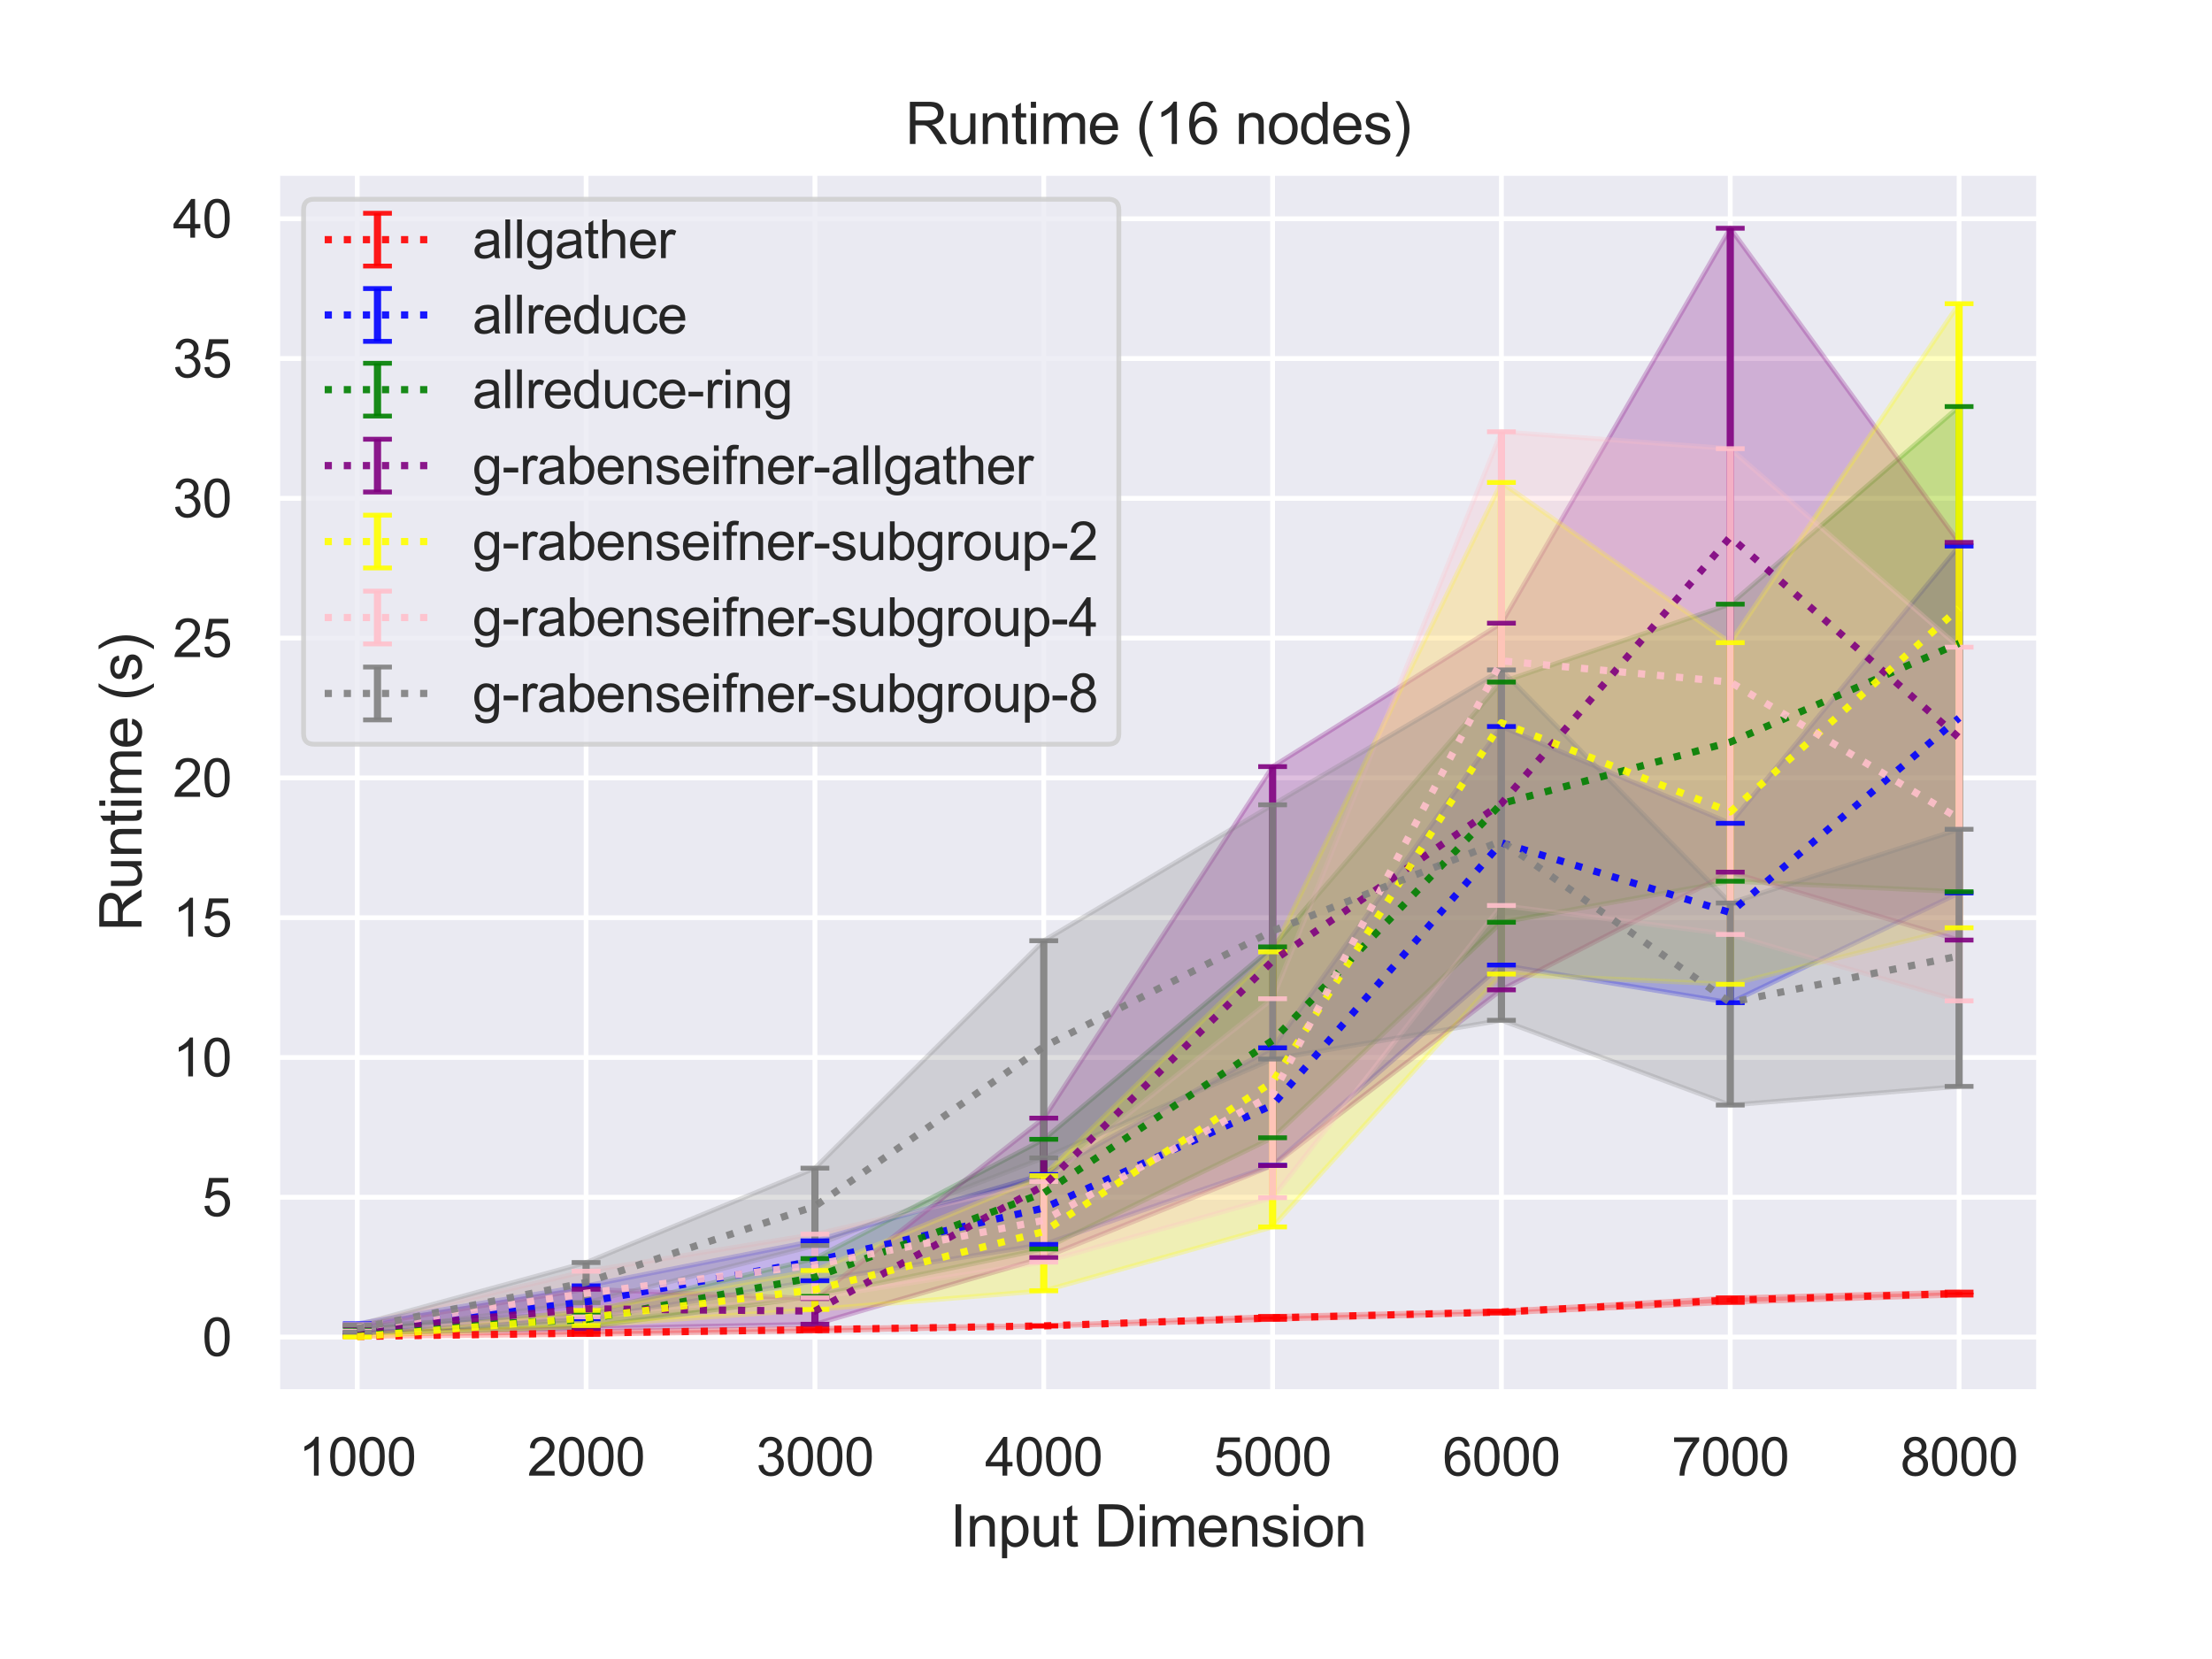 <?xml version="1.0" encoding="utf-8" standalone="no"?>
<!DOCTYPE svg PUBLIC "-//W3C//DTD SVG 1.1//EN"
  "http://www.w3.org/Graphics/SVG/1.1/DTD/svg11.dtd">
<svg height="345.6pt" version="1.1" viewBox="0 0 460.8 345.6" width="460.8pt" xmlns="http://www.w3.org/2000/svg" xmlns:xlink="http://www.w3.org/1999/xlink">
 <defs>
  <style type="text/css">*{stroke-linecap:butt;stroke-linejoin:round;}</style>
 </defs>
 <g id="figure_1">
  <g id="patch_1">
   <path d="M 0 345.6 
L 460.8 345.6 
L 460.8 0 
L 0 0 
z
" style="fill:#ffffff;"/>
  </g>
  <g id="axes_1">
   <g id="patch_2">
    <path d="M 57.74 290.02 
L 424.8 290.02 
L 424.8 36 
L 57.74 36 
z
" style="fill:#eaeaf2;"/>
   </g>
   <g id="matplotlib.axis_1">
    <g id="xtick_1">
     <g id="line2d_1">
      <path clip-path="url(#pc15ef71b15)" d="M 74.425 290.02 
L 74.425 36 
" style="fill:none;stroke:#ffffff;stroke-linecap:round;"/>
     </g>
     <g id="text_1">
      <!-- 1000 -->
      <g style="fill:#262626;" transform="translate(62.19 307.394)scale(0.11 -0.11)">
       <defs>
        <path d="M 2384 0 
L 1822 0 
L 1822 3584 
Q 1619 3391 1289 3197 
Q 959 3003 697 2906 
L 697 3450 
Q 1169 3672 1522 3987 
Q 1875 4303 2022 4600 
L 2384 4600 
L 2384 0 
z
" id="ArialMT-31" transform="scale(0.016)"/>
        <path d="M 266 2259 
Q 266 3072 433 3567 
Q 600 4063 929 4331 
Q 1259 4600 1759 4600 
Q 2128 4600 2406 4451 
Q 2684 4303 2865 4023 
Q 3047 3744 3150 3342 
Q 3253 2941 3253 2259 
Q 3253 1453 3087 958 
Q 2922 463 2592 192 
Q 2263 -78 1759 -78 
Q 1097 -78 719 397 
Q 266 969 266 2259 
z
M 844 2259 
Q 844 1131 1108 757 
Q 1372 384 1759 384 
Q 2147 384 2411 759 
Q 2675 1134 2675 2259 
Q 2675 3391 2411 3762 
Q 2147 4134 1753 4134 
Q 1366 4134 1134 3806 
Q 844 3388 844 2259 
z
" id="ArialMT-30" transform="scale(0.016)"/>
       </defs>
       <use xlink:href="#ArialMT-31"/>
       <use x="55.615" xlink:href="#ArialMT-30"/>
       <use x="111.23" xlink:href="#ArialMT-30"/>
       <use x="166.846" xlink:href="#ArialMT-30"/>
      </g>
     </g>
    </g>
    <g id="xtick_2">
     <g id="line2d_2">
      <path clip-path="url(#pc15ef71b15)" d="M 122.095 290.02 
L 122.095 36 
" style="fill:none;stroke:#ffffff;stroke-linecap:round;"/>
     </g>
     <g id="text_2">
      <!-- 2000 -->
      <g style="fill:#262626;" transform="translate(109.861 307.394)scale(0.11 -0.11)">
       <defs>
        <path d="M 3222 541 
L 3222 0 
L 194 0 
Q 188 203 259 391 
Q 375 700 629 1000 
Q 884 1300 1366 1694 
Q 2113 2306 2375 2664 
Q 2638 3022 2638 3341 
Q 2638 3675 2398 3904 
Q 2159 4134 1775 4134 
Q 1369 4134 1125 3890 
Q 881 3647 878 3216 
L 300 3275 
Q 359 3922 746 4261 
Q 1134 4600 1788 4600 
Q 2447 4600 2831 4234 
Q 3216 3869 3216 3328 
Q 3216 3053 3103 2787 
Q 2991 2522 2730 2228 
Q 2469 1934 1863 1422 
Q 1356 997 1212 845 
Q 1069 694 975 541 
L 3222 541 
z
" id="ArialMT-32" transform="scale(0.016)"/>
       </defs>
       <use xlink:href="#ArialMT-32"/>
       <use x="55.615" xlink:href="#ArialMT-30"/>
       <use x="111.23" xlink:href="#ArialMT-30"/>
       <use x="166.846" xlink:href="#ArialMT-30"/>
      </g>
     </g>
    </g>
    <g id="xtick_3">
     <g id="line2d_3">
      <path clip-path="url(#pc15ef71b15)" d="M 169.765 290.02 
L 169.765 36 
" style="fill:none;stroke:#ffffff;stroke-linecap:round;"/>
     </g>
     <g id="text_3">
      <!-- 3000 -->
      <g style="fill:#262626;" transform="translate(157.531 307.394)scale(0.11 -0.11)">
       <defs>
        <path d="M 269 1209 
L 831 1284 
Q 928 806 1161 595 
Q 1394 384 1728 384 
Q 2125 384 2398 659 
Q 2672 934 2672 1341 
Q 2672 1728 2419 1979 
Q 2166 2231 1775 2231 
Q 1616 2231 1378 2169 
L 1441 2663 
Q 1497 2656 1531 2656 
Q 1891 2656 2178 2843 
Q 2466 3031 2466 3422 
Q 2466 3731 2256 3934 
Q 2047 4138 1716 4138 
Q 1388 4138 1169 3931 
Q 950 3725 888 3313 
L 325 3413 
Q 428 3978 793 4289 
Q 1159 4600 1703 4600 
Q 2078 4600 2393 4439 
Q 2709 4278 2876 4000 
Q 3044 3722 3044 3409 
Q 3044 3113 2884 2869 
Q 2725 2625 2413 2481 
Q 2819 2388 3044 2092 
Q 3269 1797 3269 1353 
Q 3269 753 2831 336 
Q 2394 -81 1725 -81 
Q 1122 -81 723 278 
Q 325 638 269 1209 
z
" id="ArialMT-33" transform="scale(0.016)"/>
       </defs>
       <use xlink:href="#ArialMT-33"/>
       <use x="55.615" xlink:href="#ArialMT-30"/>
       <use x="111.23" xlink:href="#ArialMT-30"/>
       <use x="166.846" xlink:href="#ArialMT-30"/>
      </g>
     </g>
    </g>
    <g id="xtick_4">
     <g id="line2d_4">
      <path clip-path="url(#pc15ef71b15)" d="M 217.435 290.02 
L 217.435 36 
" style="fill:none;stroke:#ffffff;stroke-linecap:round;"/>
     </g>
     <g id="text_4">
      <!-- 4000 -->
      <g style="fill:#262626;" transform="translate(205.201 307.394)scale(0.11 -0.11)">
       <defs>
        <path d="M 2069 0 
L 2069 1097 
L 81 1097 
L 81 1613 
L 2172 4581 
L 2631 4581 
L 2631 1613 
L 3250 1613 
L 3250 1097 
L 2631 1097 
L 2631 0 
L 2069 0 
z
M 2069 1613 
L 2069 3678 
L 634 1613 
L 2069 1613 
z
" id="ArialMT-34" transform="scale(0.016)"/>
       </defs>
       <use xlink:href="#ArialMT-34"/>
       <use x="55.615" xlink:href="#ArialMT-30"/>
       <use x="111.23" xlink:href="#ArialMT-30"/>
       <use x="166.846" xlink:href="#ArialMT-30"/>
      </g>
     </g>
    </g>
    <g id="xtick_5">
     <g id="line2d_5">
      <path clip-path="url(#pc15ef71b15)" d="M 265.105 290.02 
L 265.105 36 
" style="fill:none;stroke:#ffffff;stroke-linecap:round;"/>
     </g>
     <g id="text_5">
      <!-- 5000 -->
      <g style="fill:#262626;" transform="translate(252.871 307.394)scale(0.11 -0.11)">
       <defs>
        <path d="M 266 1200 
L 856 1250 
Q 922 819 1161 601 
Q 1400 384 1738 384 
Q 2144 384 2425 690 
Q 2706 997 2706 1503 
Q 2706 1984 2436 2262 
Q 2166 2541 1728 2541 
Q 1456 2541 1237 2417 
Q 1019 2294 894 2097 
L 366 2166 
L 809 4519 
L 3088 4519 
L 3088 3981 
L 1259 3981 
L 1013 2750 
Q 1425 3038 1878 3038 
Q 2478 3038 2890 2622 
Q 3303 2206 3303 1553 
Q 3303 931 2941 478 
Q 2500 -78 1738 -78 
Q 1113 -78 717 272 
Q 322 622 266 1200 
z
" id="ArialMT-35" transform="scale(0.016)"/>
       </defs>
       <use xlink:href="#ArialMT-35"/>
       <use x="55.615" xlink:href="#ArialMT-30"/>
       <use x="111.23" xlink:href="#ArialMT-30"/>
       <use x="166.846" xlink:href="#ArialMT-30"/>
      </g>
     </g>
    </g>
    <g id="xtick_6">
     <g id="line2d_6">
      <path clip-path="url(#pc15ef71b15)" d="M 312.775 290.02 
L 312.775 36 
" style="fill:none;stroke:#ffffff;stroke-linecap:round;"/>
     </g>
     <g id="text_6">
      <!-- 6000 -->
      <g style="fill:#262626;" transform="translate(300.541 307.394)scale(0.11 -0.11)">
       <defs>
        <path d="M 3184 3459 
L 2625 3416 
Q 2550 3747 2413 3897 
Q 2184 4138 1850 4138 
Q 1581 4138 1378 3988 
Q 1113 3794 959 3422 
Q 806 3050 800 2363 
Q 1003 2672 1297 2822 
Q 1591 2972 1913 2972 
Q 2475 2972 2870 2558 
Q 3266 2144 3266 1488 
Q 3266 1056 3080 686 
Q 2894 316 2569 119 
Q 2244 -78 1831 -78 
Q 1128 -78 684 439 
Q 241 956 241 2144 
Q 241 3472 731 4075 
Q 1159 4600 1884 4600 
Q 2425 4600 2770 4297 
Q 3116 3994 3184 3459 
z
M 888 1484 
Q 888 1194 1011 928 
Q 1134 663 1356 523 
Q 1578 384 1822 384 
Q 2178 384 2434 671 
Q 2691 959 2691 1453 
Q 2691 1928 2437 2201 
Q 2184 2475 1800 2475 
Q 1419 2475 1153 2201 
Q 888 1928 888 1484 
z
" id="ArialMT-36" transform="scale(0.016)"/>
       </defs>
       <use xlink:href="#ArialMT-36"/>
       <use x="55.615" xlink:href="#ArialMT-30"/>
       <use x="111.23" xlink:href="#ArialMT-30"/>
       <use x="166.846" xlink:href="#ArialMT-30"/>
      </g>
     </g>
    </g>
    <g id="xtick_7">
     <g id="line2d_7">
      <path clip-path="url(#pc15ef71b15)" d="M 360.445 290.02 
L 360.445 36 
" style="fill:none;stroke:#ffffff;stroke-linecap:round;"/>
     </g>
     <g id="text_7">
      <!-- 7000 -->
      <g style="fill:#262626;" transform="translate(348.211 307.394)scale(0.11 -0.11)">
       <defs>
        <path d="M 303 3981 
L 303 4522 
L 3269 4522 
L 3269 4084 
Q 2831 3619 2401 2847 
Q 1972 2075 1738 1259 
Q 1569 684 1522 0 
L 944 0 
Q 953 541 1156 1306 
Q 1359 2072 1739 2783 
Q 2119 3494 2547 3981 
L 303 3981 
z
" id="ArialMT-37" transform="scale(0.016)"/>
       </defs>
       <use xlink:href="#ArialMT-37"/>
       <use x="55.615" xlink:href="#ArialMT-30"/>
       <use x="111.23" xlink:href="#ArialMT-30"/>
       <use x="166.846" xlink:href="#ArialMT-30"/>
      </g>
     </g>
    </g>
    <g id="xtick_8">
     <g id="line2d_8">
      <path clip-path="url(#pc15ef71b15)" d="M 408.115 290.02 
L 408.115 36 
" style="fill:none;stroke:#ffffff;stroke-linecap:round;"/>
     </g>
     <g id="text_8">
      <!-- 8000 -->
      <g style="fill:#262626;" transform="translate(395.881 307.394)scale(0.11 -0.11)">
       <defs>
        <path d="M 1131 2484 
Q 781 2613 612 2850 
Q 444 3088 444 3419 
Q 444 3919 803 4259 
Q 1163 4600 1759 4600 
Q 2359 4600 2725 4251 
Q 3091 3903 3091 3403 
Q 3091 3084 2923 2848 
Q 2756 2613 2416 2484 
Q 2838 2347 3058 2040 
Q 3278 1734 3278 1309 
Q 3278 722 2862 322 
Q 2447 -78 1769 -78 
Q 1091 -78 675 323 
Q 259 725 259 1325 
Q 259 1772 486 2073 
Q 713 2375 1131 2484 
z
M 1019 3438 
Q 1019 3113 1228 2906 
Q 1438 2700 1772 2700 
Q 2097 2700 2305 2904 
Q 2513 3109 2513 3406 
Q 2513 3716 2298 3927 
Q 2084 4138 1766 4138 
Q 1444 4138 1231 3931 
Q 1019 3725 1019 3438 
z
M 838 1322 
Q 838 1081 952 856 
Q 1066 631 1291 507 
Q 1516 384 1775 384 
Q 2178 384 2440 643 
Q 2703 903 2703 1303 
Q 2703 1709 2433 1975 
Q 2163 2241 1756 2241 
Q 1359 2241 1098 1978 
Q 838 1716 838 1322 
z
" id="ArialMT-38" transform="scale(0.016)"/>
       </defs>
       <use xlink:href="#ArialMT-38"/>
       <use x="55.615" xlink:href="#ArialMT-30"/>
       <use x="111.23" xlink:href="#ArialMT-30"/>
       <use x="166.846" xlink:href="#ArialMT-30"/>
      </g>
     </g>
    </g>
    <g id="text_9">
     <!-- Input Dimension -->
     <g style="fill:#262626;" transform="translate(197.916 322.169)scale(0.12 -0.12)">
      <defs>
       <path d="M 597 0 
L 597 4581 
L 1203 4581 
L 1203 0 
L 597 0 
z
" id="ArialMT-49" transform="scale(0.016)"/>
       <path d="M 422 0 
L 422 3319 
L 928 3319 
L 928 2847 
Q 1294 3394 1984 3394 
Q 2284 3394 2536 3286 
Q 2788 3178 2913 3003 
Q 3038 2828 3088 2588 
Q 3119 2431 3119 2041 
L 3119 0 
L 2556 0 
L 2556 2019 
Q 2556 2363 2490 2533 
Q 2425 2703 2258 2804 
Q 2091 2906 1866 2906 
Q 1506 2906 1245 2678 
Q 984 2450 984 1813 
L 984 0 
L 422 0 
z
" id="ArialMT-6e" transform="scale(0.016)"/>
       <path d="M 422 -1272 
L 422 3319 
L 934 3319 
L 934 2888 
Q 1116 3141 1344 3267 
Q 1572 3394 1897 3394 
Q 2322 3394 2647 3175 
Q 2972 2956 3137 2557 
Q 3303 2159 3303 1684 
Q 3303 1175 3120 767 
Q 2938 359 2589 142 
Q 2241 -75 1856 -75 
Q 1575 -75 1351 44 
Q 1128 163 984 344 
L 984 -1272 
L 422 -1272 
z
M 931 1641 
Q 931 1000 1190 694 
Q 1450 388 1819 388 
Q 2194 388 2461 705 
Q 2728 1022 2728 1688 
Q 2728 2322 2467 2637 
Q 2206 2953 1844 2953 
Q 1484 2953 1207 2617 
Q 931 2281 931 1641 
z
" id="ArialMT-70" transform="scale(0.016)"/>
       <path d="M 2597 0 
L 2597 488 
Q 2209 -75 1544 -75 
Q 1250 -75 995 37 
Q 741 150 617 320 
Q 494 491 444 738 
Q 409 903 409 1263 
L 409 3319 
L 972 3319 
L 972 1478 
Q 972 1038 1006 884 
Q 1059 663 1231 536 
Q 1403 409 1656 409 
Q 1909 409 2131 539 
Q 2353 669 2445 892 
Q 2538 1116 2538 1541 
L 2538 3319 
L 3100 3319 
L 3100 0 
L 2597 0 
z
" id="ArialMT-75" transform="scale(0.016)"/>
       <path d="M 1650 503 
L 1731 6 
Q 1494 -44 1306 -44 
Q 1000 -44 831 53 
Q 663 150 594 308 
Q 525 466 525 972 
L 525 2881 
L 113 2881 
L 113 3319 
L 525 3319 
L 525 4141 
L 1084 4478 
L 1084 3319 
L 1650 3319 
L 1650 2881 
L 1084 2881 
L 1084 941 
Q 1084 700 1114 631 
Q 1144 563 1211 522 
Q 1278 481 1403 481 
Q 1497 481 1650 503 
z
" id="ArialMT-74" transform="scale(0.016)"/>
       <path id="ArialMT-20" transform="scale(0.016)"/>
       <path d="M 494 0 
L 494 4581 
L 2072 4581 
Q 2606 4581 2888 4516 
Q 3281 4425 3559 4188 
Q 3922 3881 4101 3404 
Q 4281 2928 4281 2316 
Q 4281 1794 4159 1391 
Q 4038 988 3847 723 
Q 3656 459 3429 307 
Q 3203 156 2883 78 
Q 2563 0 2147 0 
L 494 0 
z
M 1100 541 
L 2078 541 
Q 2531 541 2789 625 
Q 3047 709 3200 863 
Q 3416 1078 3536 1442 
Q 3656 1806 3656 2325 
Q 3656 3044 3420 3430 
Q 3184 3816 2847 3947 
Q 2603 4041 2063 4041 
L 1100 4041 
L 1100 541 
z
" id="ArialMT-44" transform="scale(0.016)"/>
       <path d="M 425 3934 
L 425 4581 
L 988 4581 
L 988 3934 
L 425 3934 
z
M 425 0 
L 425 3319 
L 988 3319 
L 988 0 
L 425 0 
z
" id="ArialMT-69" transform="scale(0.016)"/>
       <path d="M 422 0 
L 422 3319 
L 925 3319 
L 925 2853 
Q 1081 3097 1340 3245 
Q 1600 3394 1931 3394 
Q 2300 3394 2536 3241 
Q 2772 3088 2869 2813 
Q 3263 3394 3894 3394 
Q 4388 3394 4653 3120 
Q 4919 2847 4919 2278 
L 4919 0 
L 4359 0 
L 4359 2091 
Q 4359 2428 4304 2576 
Q 4250 2725 4106 2815 
Q 3963 2906 3769 2906 
Q 3419 2906 3187 2673 
Q 2956 2441 2956 1928 
L 2956 0 
L 2394 0 
L 2394 2156 
Q 2394 2531 2256 2718 
Q 2119 2906 1806 2906 
Q 1569 2906 1367 2781 
Q 1166 2656 1075 2415 
Q 984 2175 984 1722 
L 984 0 
L 422 0 
z
" id="ArialMT-6d" transform="scale(0.016)"/>
       <path d="M 2694 1069 
L 3275 997 
Q 3138 488 2766 206 
Q 2394 -75 1816 -75 
Q 1088 -75 661 373 
Q 234 822 234 1631 
Q 234 2469 665 2931 
Q 1097 3394 1784 3394 
Q 2450 3394 2872 2941 
Q 3294 2488 3294 1666 
Q 3294 1616 3291 1516 
L 816 1516 
Q 847 969 1125 678 
Q 1403 388 1819 388 
Q 2128 388 2347 550 
Q 2566 713 2694 1069 
z
M 847 1978 
L 2700 1978 
Q 2663 2397 2488 2606 
Q 2219 2931 1791 2931 
Q 1403 2931 1139 2672 
Q 875 2413 847 1978 
z
" id="ArialMT-65" transform="scale(0.016)"/>
       <path d="M 197 991 
L 753 1078 
Q 800 744 1014 566 
Q 1228 388 1613 388 
Q 2000 388 2187 545 
Q 2375 703 2375 916 
Q 2375 1106 2209 1216 
Q 2094 1291 1634 1406 
Q 1016 1563 777 1677 
Q 538 1791 414 1992 
Q 291 2194 291 2438 
Q 291 2659 392 2848 
Q 494 3038 669 3163 
Q 800 3259 1026 3326 
Q 1253 3394 1513 3394 
Q 1903 3394 2198 3281 
Q 2494 3169 2634 2976 
Q 2775 2784 2828 2463 
L 2278 2388 
Q 2241 2644 2061 2787 
Q 1881 2931 1553 2931 
Q 1166 2931 1000 2803 
Q 834 2675 834 2503 
Q 834 2394 903 2306 
Q 972 2216 1119 2156 
Q 1203 2125 1616 2013 
Q 2213 1853 2448 1751 
Q 2684 1650 2818 1456 
Q 2953 1263 2953 975 
Q 2953 694 2789 445 
Q 2625 197 2315 61 
Q 2006 -75 1616 -75 
Q 969 -75 630 194 
Q 291 463 197 991 
z
" id="ArialMT-73" transform="scale(0.016)"/>
       <path d="M 213 1659 
Q 213 2581 725 3025 
Q 1153 3394 1769 3394 
Q 2453 3394 2887 2945 
Q 3322 2497 3322 1706 
Q 3322 1066 3130 698 
Q 2938 331 2570 128 
Q 2203 -75 1769 -75 
Q 1072 -75 642 372 
Q 213 819 213 1659 
z
M 791 1659 
Q 791 1022 1069 705 
Q 1347 388 1769 388 
Q 2188 388 2466 706 
Q 2744 1025 2744 1678 
Q 2744 2294 2464 2611 
Q 2184 2928 1769 2928 
Q 1347 2928 1069 2612 
Q 791 2297 791 1659 
z
" id="ArialMT-6f" transform="scale(0.016)"/>
      </defs>
      <use xlink:href="#ArialMT-49"/>
      <use x="27.783" xlink:href="#ArialMT-6e"/>
      <use x="83.398" xlink:href="#ArialMT-70"/>
      <use x="139.014" xlink:href="#ArialMT-75"/>
      <use x="194.629" xlink:href="#ArialMT-74"/>
      <use x="222.412" xlink:href="#ArialMT-20"/>
      <use x="250.195" xlink:href="#ArialMT-44"/>
      <use x="322.412" xlink:href="#ArialMT-69"/>
      <use x="344.629" xlink:href="#ArialMT-6d"/>
      <use x="427.93" xlink:href="#ArialMT-65"/>
      <use x="483.545" xlink:href="#ArialMT-6e"/>
      <use x="539.16" xlink:href="#ArialMT-73"/>
      <use x="589.16" xlink:href="#ArialMT-69"/>
      <use x="611.377" xlink:href="#ArialMT-6f"/>
      <use x="666.992" xlink:href="#ArialMT-6e"/>
     </g>
    </g>
   </g>
   <g id="matplotlib.axis_2">
    <g id="ytick_1">
     <g id="line2d_9">
      <path clip-path="url(#pc15ef71b15)" d="M 57.74 278.531 
L 424.8 278.531 
" style="fill:none;stroke:#ffffff;stroke-linecap:round;"/>
     </g>
     <g id="text_10">
      <!-- 0 -->
      <g style="fill:#262626;" transform="translate(42.123 282.468)scale(0.11 -0.11)">
       <use xlink:href="#ArialMT-30"/>
      </g>
     </g>
    </g>
    <g id="ytick_2">
     <g id="line2d_10">
      <path clip-path="url(#pc15ef71b15)" d="M 57.74 249.41 
L 424.8 249.41 
" style="fill:none;stroke:#ffffff;stroke-linecap:round;"/>
     </g>
     <g id="text_11">
      <!-- 5 -->
      <g style="fill:#262626;" transform="translate(42.123 253.347)scale(0.11 -0.11)">
       <use xlink:href="#ArialMT-35"/>
      </g>
     </g>
    </g>
    <g id="ytick_3">
     <g id="line2d_11">
      <path clip-path="url(#pc15ef71b15)" d="M 57.74 220.29 
L 424.8 220.29 
" style="fill:none;stroke:#ffffff;stroke-linecap:round;"/>
     </g>
     <g id="text_12">
      <!-- 10 -->
      <g style="fill:#262626;" transform="translate(36.006 224.227)scale(0.11 -0.11)">
       <use xlink:href="#ArialMT-31"/>
       <use x="55.615" xlink:href="#ArialMT-30"/>
      </g>
     </g>
    </g>
    <g id="ytick_4">
     <g id="line2d_12">
      <path clip-path="url(#pc15ef71b15)" d="M 57.74 191.169 
L 424.8 191.169 
" style="fill:none;stroke:#ffffff;stroke-linecap:round;"/>
     </g>
     <g id="text_13">
      <!-- 15 -->
      <g style="fill:#262626;" transform="translate(36.006 195.106)scale(0.11 -0.11)">
       <use xlink:href="#ArialMT-31"/>
       <use x="55.615" xlink:href="#ArialMT-35"/>
      </g>
     </g>
    </g>
    <g id="ytick_5">
     <g id="line2d_13">
      <path clip-path="url(#pc15ef71b15)" d="M 57.74 162.049 
L 424.8 162.049 
" style="fill:none;stroke:#ffffff;stroke-linecap:round;"/>
     </g>
     <g id="text_14">
      <!-- 20 -->
      <g style="fill:#262626;" transform="translate(36.006 165.986)scale(0.11 -0.11)">
       <use xlink:href="#ArialMT-32"/>
       <use x="55.615" xlink:href="#ArialMT-30"/>
      </g>
     </g>
    </g>
    <g id="ytick_6">
     <g id="line2d_14">
      <path clip-path="url(#pc15ef71b15)" d="M 57.74 132.928 
L 424.8 132.928 
" style="fill:none;stroke:#ffffff;stroke-linecap:round;"/>
     </g>
     <g id="text_15">
      <!-- 25 -->
      <g style="fill:#262626;" transform="translate(36.006 136.865)scale(0.11 -0.11)">
       <use xlink:href="#ArialMT-32"/>
       <use x="55.615" xlink:href="#ArialMT-35"/>
      </g>
     </g>
    </g>
    <g id="ytick_7">
     <g id="line2d_15">
      <path clip-path="url(#pc15ef71b15)" d="M 57.74 103.808 
L 424.8 103.808 
" style="fill:none;stroke:#ffffff;stroke-linecap:round;"/>
     </g>
     <g id="text_16">
      <!-- 30 -->
      <g style="fill:#262626;" transform="translate(36.006 107.745)scale(0.11 -0.11)">
       <use xlink:href="#ArialMT-33"/>
       <use x="55.615" xlink:href="#ArialMT-30"/>
      </g>
     </g>
    </g>
    <g id="ytick_8">
     <g id="line2d_16">
      <path clip-path="url(#pc15ef71b15)" d="M 57.74 74.687 
L 424.8 74.687 
" style="fill:none;stroke:#ffffff;stroke-linecap:round;"/>
     </g>
     <g id="text_17">
      <!-- 35 -->
      <g style="fill:#262626;" transform="translate(36.006 78.624)scale(0.11 -0.11)">
       <use xlink:href="#ArialMT-33"/>
       <use x="55.615" xlink:href="#ArialMT-35"/>
      </g>
     </g>
    </g>
    <g id="ytick_9">
     <g id="line2d_17">
      <path clip-path="url(#pc15ef71b15)" d="M 57.74 45.567 
L 424.8 45.567 
" style="fill:none;stroke:#ffffff;stroke-linecap:round;"/>
     </g>
     <g id="text_18">
      <!-- 40 -->
      <g style="fill:#262626;" transform="translate(36.006 49.504)scale(0.11 -0.11)">
       <use xlink:href="#ArialMT-34"/>
       <use x="55.615" xlink:href="#ArialMT-30"/>
      </g>
     </g>
    </g>
    <g id="text_19">
     <!-- Runtime (s) -->
     <g style="fill:#262626;" transform="translate(29.48 194.013)rotate(-90)scale(0.12 -0.12)">
      <defs>
       <path d="M 503 0 
L 503 4581 
L 2534 4581 
Q 3147 4581 3465 4457 
Q 3784 4334 3975 4021 
Q 4166 3709 4166 3331 
Q 4166 2844 3850 2509 
Q 3534 2175 2875 2084 
Q 3116 1969 3241 1856 
Q 3506 1613 3744 1247 
L 4541 0 
L 3778 0 
L 3172 953 
Q 2906 1366 2734 1584 
Q 2563 1803 2427 1890 
Q 2291 1978 2150 2013 
Q 2047 2034 1813 2034 
L 1109 2034 
L 1109 0 
L 503 0 
z
M 1109 2559 
L 2413 2559 
Q 2828 2559 3062 2645 
Q 3297 2731 3419 2920 
Q 3541 3109 3541 3331 
Q 3541 3656 3305 3865 
Q 3069 4075 2559 4075 
L 1109 4075 
L 1109 2559 
z
" id="ArialMT-52" transform="scale(0.016)"/>
       <path d="M 1497 -1347 
Q 1031 -759 709 28 
Q 388 816 388 1659 
Q 388 2403 628 3084 
Q 909 3875 1497 4659 
L 1900 4659 
Q 1522 4009 1400 3731 
Q 1209 3300 1100 2831 
Q 966 2247 966 1656 
Q 966 153 1900 -1347 
L 1497 -1347 
z
" id="ArialMT-28" transform="scale(0.016)"/>
       <path d="M 791 -1347 
L 388 -1347 
Q 1322 153 1322 1656 
Q 1322 2244 1188 2822 
Q 1081 3291 891 3722 
Q 769 4003 388 4659 
L 791 4659 
Q 1378 3875 1659 3084 
Q 1900 2403 1900 1659 
Q 1900 816 1576 28 
Q 1253 -759 791 -1347 
z
" id="ArialMT-29" transform="scale(0.016)"/>
      </defs>
      <use xlink:href="#ArialMT-52"/>
      <use x="72.217" xlink:href="#ArialMT-75"/>
      <use x="127.832" xlink:href="#ArialMT-6e"/>
      <use x="183.447" xlink:href="#ArialMT-74"/>
      <use x="211.23" xlink:href="#ArialMT-69"/>
      <use x="233.447" xlink:href="#ArialMT-6d"/>
      <use x="316.748" xlink:href="#ArialMT-65"/>
      <use x="372.363" xlink:href="#ArialMT-20"/>
      <use x="400.146" xlink:href="#ArialMT-28"/>
      <use x="433.447" xlink:href="#ArialMT-73"/>
      <use x="483.447" xlink:href="#ArialMT-29"/>
     </g>
    </g>
   </g>
   <g id="PolyCollection_1">
    <defs>
     <path d="M 74.425 -67.193 
L 74.425 -67.186 
L 122.095 -67.62 
L 169.765 -68.384 
L 217.435 -69.363 
L 265.105 -70.757 
L 312.775 -72.083 
L 360.445 -74.294 
L 408.115 -75.818 
L 408.115 -76.43 
L 408.115 -76.43 
L 360.445 -75.226 
L 312.775 -72.471 
L 265.105 -71.356 
L 217.435 -69.424 
L 169.765 -68.848 
L 122.095 -68.229 
L 74.425 -67.193 
z
" id="m8cb491172b" style="stroke:#ff0000;stroke-opacity:0.25;"/>
    </defs>
    <g clip-path="url(#pc15ef71b15)">
     <use style="fill:#ff0000;fill-opacity:0.25;stroke:#ff0000;stroke-opacity:0.25;" x="0" xlink:href="#m8cb491172b" y="345.6"/>
    </g>
   </g>
   <g id="PolyCollection_2">
    <defs>
     <path d="M 74.425 -69.841 
L 74.425 -67.926 
L 122.095 -70.871 
L 169.765 -78.803 
L 217.435 -86.365 
L 265.105 -102.848 
L 312.775 -144.562 
L 360.445 -136.723 
L 408.115 -159.578 
L 408.115 -231.849 
L 408.115 -231.849 
L 360.445 -174.093 
L 312.775 -194.252 
L 265.105 -127.315 
L 217.435 -100.93 
L 169.765 -87.112 
L 122.095 -77.741 
L 74.425 -69.841 
z
" id="m3b84cb71a5" style="stroke:#0000ff;stroke-opacity:0.25;"/>
    </defs>
    <g clip-path="url(#pc15ef71b15)">
     <use style="fill:#0000ff;fill-opacity:0.25;stroke:#0000ff;stroke-opacity:0.25;" x="0" xlink:href="#m3b84cb71a5" y="345.6"/>
    </g>
   </g>
   <g id="PolyCollection_3">
    <defs>
     <path d="M 74.425 -69.225 
L 74.425 -67.922 
L 122.095 -69.165 
L 169.765 -75.544 
L 217.435 -85.424 
L 265.105 -108.581 
L 312.775 -153.475 
L 360.445 -162.024 
L 408.115 -159.839 
L 408.115 -260.904 
L 408.115 -260.904 
L 360.445 -219.742 
L 312.775 -203.515 
L 265.105 -148.347 
L 217.435 -108.264 
L 169.765 -83.412 
L 122.095 -72.142 
L 74.425 -69.225 
z
" id="m93bbae2206" style="stroke:#008000;stroke-opacity:0.25;"/>
    </defs>
    <g clip-path="url(#pc15ef71b15)">
     <use style="fill:#008000;fill-opacity:0.25;stroke:#008000;stroke-opacity:0.25;" x="0" xlink:href="#m93bbae2206" y="345.6"/>
    </g>
   </g>
   <g id="PolyCollection_4">
    <defs>
     <path d="M 74.425 -69.468 
L 74.425 -67.966 
L 122.095 -68.846 
L 169.765 -69.738 
L 217.435 -83.617 
L 265.105 -102.794 
L 312.775 -139.397 
L 360.445 -163.916 
L 408.115 -149.764 
L 408.115 -232.609 
L 408.115 -232.609 
L 360.445 -298.054 
L 312.775 -215.783 
L 265.105 -185.897 
L 217.435 -112.671 
L 169.765 -75.084 
L 122.095 -77.046 
L 74.425 -69.468 
z
" id="meb73569cc8" style="stroke:#800080;stroke-opacity:0.25;"/>
    </defs>
    <g clip-path="url(#pc15ef71b15)">
     <use style="fill:#800080;fill-opacity:0.25;stroke:#800080;stroke-opacity:0.25;" x="0" xlink:href="#meb73569cc8" y="345.6"/>
    </g>
   </g>
   <g id="PolyCollection_5">
    <defs>
     <path d="M 74.425 -67.134 
L 74.425 -67.126 
L 122.095 -69.462 
L 169.765 -72.812 
L 217.435 -76.716 
L 265.105 -90.008 
L 312.775 -142.69 
L 360.445 -140.547 
L 408.115 -152.32 
L 408.115 -282.334 
L 408.115 -282.334 
L 360.445 -211.721 
L 312.775 -245.089 
L 265.105 -147.301 
L 217.435 -100.69 
L 169.765 -80.937 
L 122.095 -72.62 
L 74.425 -67.134 
z
" id="meb24f4d1a6" style="stroke:#ffff00;stroke-opacity:0.25;"/>
    </defs>
    <g clip-path="url(#pc15ef71b15)">
     <use style="fill:#ffff00;fill-opacity:0.25;stroke:#ffff00;stroke-opacity:0.25;" x="0" xlink:href="#meb24f4d1a6" y="345.6"/>
    </g>
   </g>
   <g id="PolyCollection_6">
    <defs>
     <path d="M 74.425 -69.666 
L 74.425 -68.298 
L 122.095 -71.278 
L 169.765 -75.243 
L 217.435 -82.681 
L 265.105 -96.098 
L 312.775 -156.974 
L 360.445 -150.935 
L 408.115 -137.097 
L 408.115 -210.782 
L 408.115 -210.782 
L 360.445 -252.133 
L 312.775 -255.662 
L 265.105 -137.546 
L 217.435 -99.477 
L 169.765 -88.5 
L 122.095 -80.782 
L 74.425 -69.666 
z
" id="m011c61b184" style="stroke:#ffc0cb;stroke-opacity:0.25;"/>
    </defs>
    <g clip-path="url(#pc15ef71b15)">
     <use style="fill:#ffc0cb;fill-opacity:0.25;stroke:#ffc0cb;stroke-opacity:0.25;" x="0" xlink:href="#m011c61b184" y="345.6"/>
    </g>
   </g>
   <g id="PolyCollection_7">
    <defs>
     <path d="M 74.425 -69.581 
L 74.425 -68.074 
L 122.095 -74.239 
L 169.765 -86.136 
L 217.435 -104.391 
L 265.105 -124.974 
L 312.775 -133.064 
L 360.445 -115.389 
L 408.115 -119.282 
L 408.115 -172.849 
L 408.115 -172.849 
L 360.445 -157.484 
L 312.775 -206.044 
L 265.105 -177.944 
L 217.435 -149.632 
L 169.765 -102.254 
L 122.095 -82.587 
L 74.425 -69.581 
z
" id="m1a2fd32c7d" style="stroke:#808080;stroke-opacity:0.25;"/>
    </defs>
    <g clip-path="url(#pc15ef71b15)">
     <use style="fill:#808080;fill-opacity:0.25;stroke:#808080;stroke-opacity:0.25;" x="0" xlink:href="#m1a2fd32c7d" y="345.6"/>
    </g>
   </g>
   <g id="LineCollection_1">
    <path clip-path="url(#pc15ef71b15)" d="M 74.425 278.414 
L 74.425 278.407 
" style="fill:none;stroke:#ff0000;stroke-opacity:0.9;stroke-width:1.5;"/>
    <path clip-path="url(#pc15ef71b15)" d="M 122.095 277.98 
L 122.095 277.371 
" style="fill:none;stroke:#ff0000;stroke-opacity:0.9;stroke-width:1.5;"/>
    <path clip-path="url(#pc15ef71b15)" d="M 169.765 277.216 
L 169.765 276.752 
" style="fill:none;stroke:#ff0000;stroke-opacity:0.9;stroke-width:1.5;"/>
    <path clip-path="url(#pc15ef71b15)" d="M 217.435 276.237 
L 217.435 276.176 
" style="fill:none;stroke:#ff0000;stroke-opacity:0.9;stroke-width:1.5;"/>
    <path clip-path="url(#pc15ef71b15)" d="M 265.105 274.843 
L 265.105 274.244 
" style="fill:none;stroke:#ff0000;stroke-opacity:0.9;stroke-width:1.5;"/>
    <path clip-path="url(#pc15ef71b15)" d="M 312.775 273.517 
L 312.775 273.129 
" style="fill:none;stroke:#ff0000;stroke-opacity:0.9;stroke-width:1.5;"/>
    <path clip-path="url(#pc15ef71b15)" d="M 360.445 271.306 
L 360.445 270.374 
" style="fill:none;stroke:#ff0000;stroke-opacity:0.9;stroke-width:1.5;"/>
    <path clip-path="url(#pc15ef71b15)" d="M 408.115 269.782 
L 408.115 269.17 
" style="fill:none;stroke:#ff0000;stroke-opacity:0.9;stroke-width:1.5;"/>
   </g>
   <g id="LineCollection_2">
    <path clip-path="url(#pc15ef71b15)" d="M 74.425 277.674 
L 74.425 275.759 
" style="fill:none;stroke:#0000ff;stroke-opacity:0.9;stroke-width:1.5;"/>
    <path clip-path="url(#pc15ef71b15)" d="M 122.095 274.729 
L 122.095 267.859 
" style="fill:none;stroke:#0000ff;stroke-opacity:0.9;stroke-width:1.5;"/>
    <path clip-path="url(#pc15ef71b15)" d="M 169.765 266.797 
L 169.765 258.488 
" style="fill:none;stroke:#0000ff;stroke-opacity:0.9;stroke-width:1.5;"/>
    <path clip-path="url(#pc15ef71b15)" d="M 217.435 259.235 
L 217.435 244.67 
" style="fill:none;stroke:#0000ff;stroke-opacity:0.9;stroke-width:1.5;"/>
    <path clip-path="url(#pc15ef71b15)" d="M 265.105 242.752 
L 265.105 218.285 
" style="fill:none;stroke:#0000ff;stroke-opacity:0.9;stroke-width:1.5;"/>
    <path clip-path="url(#pc15ef71b15)" d="M 312.775 201.038 
L 312.775 151.348 
" style="fill:none;stroke:#0000ff;stroke-opacity:0.9;stroke-width:1.5;"/>
    <path clip-path="url(#pc15ef71b15)" d="M 360.445 208.877 
L 360.445 171.507 
" style="fill:none;stroke:#0000ff;stroke-opacity:0.9;stroke-width:1.5;"/>
    <path clip-path="url(#pc15ef71b15)" d="M 408.115 186.022 
L 408.115 113.751 
" style="fill:none;stroke:#0000ff;stroke-opacity:0.9;stroke-width:1.5;"/>
   </g>
   <g id="LineCollection_3">
    <path clip-path="url(#pc15ef71b15)" d="M 74.425 277.678 
L 74.425 276.375 
" style="fill:none;stroke:#008000;stroke-opacity:0.9;stroke-width:1.5;"/>
    <path clip-path="url(#pc15ef71b15)" d="M 122.095 276.435 
L 122.095 273.458 
" style="fill:none;stroke:#008000;stroke-opacity:0.9;stroke-width:1.5;"/>
    <path clip-path="url(#pc15ef71b15)" d="M 169.765 270.056 
L 169.765 262.188 
" style="fill:none;stroke:#008000;stroke-opacity:0.9;stroke-width:1.5;"/>
    <path clip-path="url(#pc15ef71b15)" d="M 217.435 260.176 
L 217.435 237.336 
" style="fill:none;stroke:#008000;stroke-opacity:0.9;stroke-width:1.5;"/>
    <path clip-path="url(#pc15ef71b15)" d="M 265.105 237.019 
L 265.105 197.253 
" style="fill:none;stroke:#008000;stroke-opacity:0.9;stroke-width:1.5;"/>
    <path clip-path="url(#pc15ef71b15)" d="M 312.775 192.125 
L 312.775 142.085 
" style="fill:none;stroke:#008000;stroke-opacity:0.9;stroke-width:1.5;"/>
    <path clip-path="url(#pc15ef71b15)" d="M 360.445 183.576 
L 360.445 125.858 
" style="fill:none;stroke:#008000;stroke-opacity:0.9;stroke-width:1.5;"/>
    <path clip-path="url(#pc15ef71b15)" d="M 408.115 185.761 
L 408.115 84.696 
" style="fill:none;stroke:#008000;stroke-opacity:0.9;stroke-width:1.5;"/>
   </g>
   <g id="LineCollection_4">
    <path clip-path="url(#pc15ef71b15)" d="M 74.425 277.634 
L 74.425 276.132 
" style="fill:none;stroke:#800080;stroke-opacity:0.9;stroke-width:1.5;"/>
    <path clip-path="url(#pc15ef71b15)" d="M 122.095 276.754 
L 122.095 268.554 
" style="fill:none;stroke:#800080;stroke-opacity:0.9;stroke-width:1.5;"/>
    <path clip-path="url(#pc15ef71b15)" d="M 169.765 275.862 
L 169.765 270.516 
" style="fill:none;stroke:#800080;stroke-opacity:0.9;stroke-width:1.5;"/>
    <path clip-path="url(#pc15ef71b15)" d="M 217.435 261.983 
L 217.435 232.929 
" style="fill:none;stroke:#800080;stroke-opacity:0.9;stroke-width:1.5;"/>
    <path clip-path="url(#pc15ef71b15)" d="M 265.105 242.806 
L 265.105 159.703 
" style="fill:none;stroke:#800080;stroke-opacity:0.9;stroke-width:1.5;"/>
    <path clip-path="url(#pc15ef71b15)" d="M 312.775 206.203 
L 312.775 129.817 
" style="fill:none;stroke:#800080;stroke-opacity:0.9;stroke-width:1.5;"/>
    <path clip-path="url(#pc15ef71b15)" d="M 360.445 181.684 
L 360.445 47.546 
" style="fill:none;stroke:#800080;stroke-opacity:0.9;stroke-width:1.5;"/>
    <path clip-path="url(#pc15ef71b15)" d="M 408.115 195.836 
L 408.115 112.991 
" style="fill:none;stroke:#800080;stroke-opacity:0.9;stroke-width:1.5;"/>
   </g>
   <g id="LineCollection_5">
    <path clip-path="url(#pc15ef71b15)" d="M 74.425 278.474 
L 74.425 278.466 
" style="fill:none;stroke:#ffff00;stroke-opacity:0.9;stroke-width:1.5;"/>
    <path clip-path="url(#pc15ef71b15)" d="M 122.095 276.138 
L 122.095 272.98 
" style="fill:none;stroke:#ffff00;stroke-opacity:0.9;stroke-width:1.5;"/>
    <path clip-path="url(#pc15ef71b15)" d="M 169.765 272.788 
L 169.765 264.663 
" style="fill:none;stroke:#ffff00;stroke-opacity:0.9;stroke-width:1.5;"/>
    <path clip-path="url(#pc15ef71b15)" d="M 217.435 268.884 
L 217.435 244.91 
" style="fill:none;stroke:#ffff00;stroke-opacity:0.9;stroke-width:1.5;"/>
    <path clip-path="url(#pc15ef71b15)" d="M 265.105 255.592 
L 265.105 198.299 
" style="fill:none;stroke:#ffff00;stroke-opacity:0.9;stroke-width:1.5;"/>
    <path clip-path="url(#pc15ef71b15)" d="M 312.775 202.91 
L 312.775 100.511 
" style="fill:none;stroke:#ffff00;stroke-opacity:0.9;stroke-width:1.5;"/>
    <path clip-path="url(#pc15ef71b15)" d="M 360.445 205.053 
L 360.445 133.879 
" style="fill:none;stroke:#ffff00;stroke-opacity:0.9;stroke-width:1.5;"/>
    <path clip-path="url(#pc15ef71b15)" d="M 408.115 193.28 
L 408.115 63.266 
" style="fill:none;stroke:#ffff00;stroke-opacity:0.9;stroke-width:1.5;"/>
   </g>
   <g id="LineCollection_6">
    <path clip-path="url(#pc15ef71b15)" d="M 74.425 277.302 
L 74.425 275.934 
" style="fill:none;stroke:#ffc0cb;stroke-opacity:0.9;stroke-width:1.5;"/>
    <path clip-path="url(#pc15ef71b15)" d="M 122.095 274.322 
L 122.095 264.818 
" style="fill:none;stroke:#ffc0cb;stroke-opacity:0.9;stroke-width:1.5;"/>
    <path clip-path="url(#pc15ef71b15)" d="M 169.765 270.357 
L 169.765 257.1 
" style="fill:none;stroke:#ffc0cb;stroke-opacity:0.9;stroke-width:1.5;"/>
    <path clip-path="url(#pc15ef71b15)" d="M 217.435 262.919 
L 217.435 246.123 
" style="fill:none;stroke:#ffc0cb;stroke-opacity:0.9;stroke-width:1.5;"/>
    <path clip-path="url(#pc15ef71b15)" d="M 265.105 249.502 
L 265.105 208.054 
" style="fill:none;stroke:#ffc0cb;stroke-opacity:0.9;stroke-width:1.5;"/>
    <path clip-path="url(#pc15ef71b15)" d="M 312.775 188.626 
L 312.775 89.938 
" style="fill:none;stroke:#ffc0cb;stroke-opacity:0.9;stroke-width:1.5;"/>
    <path clip-path="url(#pc15ef71b15)" d="M 360.445 194.665 
L 360.445 93.467 
" style="fill:none;stroke:#ffc0cb;stroke-opacity:0.9;stroke-width:1.5;"/>
    <path clip-path="url(#pc15ef71b15)" d="M 408.115 208.503 
L 408.115 134.818 
" style="fill:none;stroke:#ffc0cb;stroke-opacity:0.9;stroke-width:1.5;"/>
   </g>
   <g id="LineCollection_7">
    <path clip-path="url(#pc15ef71b15)" d="M 74.425 277.526 
L 74.425 276.019 
" style="fill:none;stroke:#808080;stroke-opacity:0.9;stroke-width:1.5;"/>
    <path clip-path="url(#pc15ef71b15)" d="M 122.095 271.361 
L 122.095 263.013 
" style="fill:none;stroke:#808080;stroke-opacity:0.9;stroke-width:1.5;"/>
    <path clip-path="url(#pc15ef71b15)" d="M 169.765 259.464 
L 169.765 243.346 
" style="fill:none;stroke:#808080;stroke-opacity:0.9;stroke-width:1.5;"/>
    <path clip-path="url(#pc15ef71b15)" d="M 217.435 241.209 
L 217.435 195.968 
" style="fill:none;stroke:#808080;stroke-opacity:0.9;stroke-width:1.5;"/>
    <path clip-path="url(#pc15ef71b15)" d="M 265.105 220.626 
L 265.105 167.656 
" style="fill:none;stroke:#808080;stroke-opacity:0.9;stroke-width:1.5;"/>
    <path clip-path="url(#pc15ef71b15)" d="M 312.775 212.536 
L 312.775 139.556 
" style="fill:none;stroke:#808080;stroke-opacity:0.9;stroke-width:1.5;"/>
    <path clip-path="url(#pc15ef71b15)" d="M 360.445 230.211 
L 360.445 188.116 
" style="fill:none;stroke:#808080;stroke-opacity:0.9;stroke-width:1.5;"/>
    <path clip-path="url(#pc15ef71b15)" d="M 408.115 226.318 
L 408.115 172.751 
" style="fill:none;stroke:#808080;stroke-opacity:0.9;stroke-width:1.5;"/>
   </g>
   <g id="line2d_18">
    <defs>
     <path d="M 3 0 
L -3 -0 
" id="m1d92695093" style="stroke:#ff0000;stroke-opacity:0.9;"/>
    </defs>
    <g clip-path="url(#pc15ef71b15)">
     <use style="fill:#ff0000;fill-opacity:0.9;stroke:#ff0000;stroke-opacity:0.9;" x="74.425" xlink:href="#m1d92695093" y="278.414"/>
     <use style="fill:#ff0000;fill-opacity:0.9;stroke:#ff0000;stroke-opacity:0.9;" x="122.095" xlink:href="#m1d92695093" y="277.98"/>
     <use style="fill:#ff0000;fill-opacity:0.9;stroke:#ff0000;stroke-opacity:0.9;" x="169.765" xlink:href="#m1d92695093" y="277.216"/>
     <use style="fill:#ff0000;fill-opacity:0.9;stroke:#ff0000;stroke-opacity:0.9;" x="217.435" xlink:href="#m1d92695093" y="276.237"/>
     <use style="fill:#ff0000;fill-opacity:0.9;stroke:#ff0000;stroke-opacity:0.9;" x="265.105" xlink:href="#m1d92695093" y="274.843"/>
     <use style="fill:#ff0000;fill-opacity:0.9;stroke:#ff0000;stroke-opacity:0.9;" x="312.775" xlink:href="#m1d92695093" y="273.517"/>
     <use style="fill:#ff0000;fill-opacity:0.9;stroke:#ff0000;stroke-opacity:0.9;" x="360.445" xlink:href="#m1d92695093" y="271.306"/>
     <use style="fill:#ff0000;fill-opacity:0.9;stroke:#ff0000;stroke-opacity:0.9;" x="408.115" xlink:href="#m1d92695093" y="269.782"/>
    </g>
   </g>
   <g id="line2d_19">
    <g clip-path="url(#pc15ef71b15)">
     <use style="fill:#ff0000;fill-opacity:0.9;stroke:#ff0000;stroke-opacity:0.9;" x="74.425" xlink:href="#m1d92695093" y="278.407"/>
     <use style="fill:#ff0000;fill-opacity:0.9;stroke:#ff0000;stroke-opacity:0.9;" x="122.095" xlink:href="#m1d92695093" y="277.371"/>
     <use style="fill:#ff0000;fill-opacity:0.9;stroke:#ff0000;stroke-opacity:0.9;" x="169.765" xlink:href="#m1d92695093" y="276.752"/>
     <use style="fill:#ff0000;fill-opacity:0.9;stroke:#ff0000;stroke-opacity:0.9;" x="217.435" xlink:href="#m1d92695093" y="276.176"/>
     <use style="fill:#ff0000;fill-opacity:0.9;stroke:#ff0000;stroke-opacity:0.9;" x="265.105" xlink:href="#m1d92695093" y="274.244"/>
     <use style="fill:#ff0000;fill-opacity:0.9;stroke:#ff0000;stroke-opacity:0.9;" x="312.775" xlink:href="#m1d92695093" y="273.129"/>
     <use style="fill:#ff0000;fill-opacity:0.9;stroke:#ff0000;stroke-opacity:0.9;" x="360.445" xlink:href="#m1d92695093" y="270.374"/>
     <use style="fill:#ff0000;fill-opacity:0.9;stroke:#ff0000;stroke-opacity:0.9;" x="408.115" xlink:href="#m1d92695093" y="269.17"/>
    </g>
   </g>
   <g id="line2d_20">
    <defs>
     <path d="M 3 0 
L -3 -0 
" id="m68bf6166c4" style="stroke:#0000ff;stroke-opacity:0.9;"/>
    </defs>
    <g clip-path="url(#pc15ef71b15)">
     <use style="fill:#0000ff;fill-opacity:0.9;stroke:#0000ff;stroke-opacity:0.9;" x="74.425" xlink:href="#m68bf6166c4" y="277.674"/>
     <use style="fill:#0000ff;fill-opacity:0.9;stroke:#0000ff;stroke-opacity:0.9;" x="122.095" xlink:href="#m68bf6166c4" y="274.729"/>
     <use style="fill:#0000ff;fill-opacity:0.9;stroke:#0000ff;stroke-opacity:0.9;" x="169.765" xlink:href="#m68bf6166c4" y="266.797"/>
     <use style="fill:#0000ff;fill-opacity:0.9;stroke:#0000ff;stroke-opacity:0.9;" x="217.435" xlink:href="#m68bf6166c4" y="259.235"/>
     <use style="fill:#0000ff;fill-opacity:0.9;stroke:#0000ff;stroke-opacity:0.9;" x="265.105" xlink:href="#m68bf6166c4" y="242.752"/>
     <use style="fill:#0000ff;fill-opacity:0.9;stroke:#0000ff;stroke-opacity:0.9;" x="312.775" xlink:href="#m68bf6166c4" y="201.038"/>
     <use style="fill:#0000ff;fill-opacity:0.9;stroke:#0000ff;stroke-opacity:0.9;" x="360.445" xlink:href="#m68bf6166c4" y="208.877"/>
     <use style="fill:#0000ff;fill-opacity:0.9;stroke:#0000ff;stroke-opacity:0.9;" x="408.115" xlink:href="#m68bf6166c4" y="186.022"/>
    </g>
   </g>
   <g id="line2d_21">
    <g clip-path="url(#pc15ef71b15)">
     <use style="fill:#0000ff;fill-opacity:0.9;stroke:#0000ff;stroke-opacity:0.9;" x="74.425" xlink:href="#m68bf6166c4" y="275.759"/>
     <use style="fill:#0000ff;fill-opacity:0.9;stroke:#0000ff;stroke-opacity:0.9;" x="122.095" xlink:href="#m68bf6166c4" y="267.859"/>
     <use style="fill:#0000ff;fill-opacity:0.9;stroke:#0000ff;stroke-opacity:0.9;" x="169.765" xlink:href="#m68bf6166c4" y="258.488"/>
     <use style="fill:#0000ff;fill-opacity:0.9;stroke:#0000ff;stroke-opacity:0.9;" x="217.435" xlink:href="#m68bf6166c4" y="244.67"/>
     <use style="fill:#0000ff;fill-opacity:0.9;stroke:#0000ff;stroke-opacity:0.9;" x="265.105" xlink:href="#m68bf6166c4" y="218.285"/>
     <use style="fill:#0000ff;fill-opacity:0.9;stroke:#0000ff;stroke-opacity:0.9;" x="312.775" xlink:href="#m68bf6166c4" y="151.348"/>
     <use style="fill:#0000ff;fill-opacity:0.9;stroke:#0000ff;stroke-opacity:0.9;" x="360.445" xlink:href="#m68bf6166c4" y="171.507"/>
     <use style="fill:#0000ff;fill-opacity:0.9;stroke:#0000ff;stroke-opacity:0.9;" x="408.115" xlink:href="#m68bf6166c4" y="113.751"/>
    </g>
   </g>
   <g id="line2d_22">
    <defs>
     <path d="M 3 0 
L -3 -0 
" id="m0df5bb2848" style="stroke:#008000;stroke-opacity:0.9;"/>
    </defs>
    <g clip-path="url(#pc15ef71b15)">
     <use style="fill:#008000;fill-opacity:0.9;stroke:#008000;stroke-opacity:0.9;" x="74.425" xlink:href="#m0df5bb2848" y="277.678"/>
     <use style="fill:#008000;fill-opacity:0.9;stroke:#008000;stroke-opacity:0.9;" x="122.095" xlink:href="#m0df5bb2848" y="276.435"/>
     <use style="fill:#008000;fill-opacity:0.9;stroke:#008000;stroke-opacity:0.9;" x="169.765" xlink:href="#m0df5bb2848" y="270.056"/>
     <use style="fill:#008000;fill-opacity:0.9;stroke:#008000;stroke-opacity:0.9;" x="217.435" xlink:href="#m0df5bb2848" y="260.176"/>
     <use style="fill:#008000;fill-opacity:0.9;stroke:#008000;stroke-opacity:0.9;" x="265.105" xlink:href="#m0df5bb2848" y="237.019"/>
     <use style="fill:#008000;fill-opacity:0.9;stroke:#008000;stroke-opacity:0.9;" x="312.775" xlink:href="#m0df5bb2848" y="192.125"/>
     <use style="fill:#008000;fill-opacity:0.9;stroke:#008000;stroke-opacity:0.9;" x="360.445" xlink:href="#m0df5bb2848" y="183.576"/>
     <use style="fill:#008000;fill-opacity:0.9;stroke:#008000;stroke-opacity:0.9;" x="408.115" xlink:href="#m0df5bb2848" y="185.761"/>
    </g>
   </g>
   <g id="line2d_23">
    <g clip-path="url(#pc15ef71b15)">
     <use style="fill:#008000;fill-opacity:0.9;stroke:#008000;stroke-opacity:0.9;" x="74.425" xlink:href="#m0df5bb2848" y="276.375"/>
     <use style="fill:#008000;fill-opacity:0.9;stroke:#008000;stroke-opacity:0.9;" x="122.095" xlink:href="#m0df5bb2848" y="273.458"/>
     <use style="fill:#008000;fill-opacity:0.9;stroke:#008000;stroke-opacity:0.9;" x="169.765" xlink:href="#m0df5bb2848" y="262.188"/>
     <use style="fill:#008000;fill-opacity:0.9;stroke:#008000;stroke-opacity:0.9;" x="217.435" xlink:href="#m0df5bb2848" y="237.336"/>
     <use style="fill:#008000;fill-opacity:0.9;stroke:#008000;stroke-opacity:0.9;" x="265.105" xlink:href="#m0df5bb2848" y="197.253"/>
     <use style="fill:#008000;fill-opacity:0.9;stroke:#008000;stroke-opacity:0.9;" x="312.775" xlink:href="#m0df5bb2848" y="142.085"/>
     <use style="fill:#008000;fill-opacity:0.9;stroke:#008000;stroke-opacity:0.9;" x="360.445" xlink:href="#m0df5bb2848" y="125.858"/>
     <use style="fill:#008000;fill-opacity:0.9;stroke:#008000;stroke-opacity:0.9;" x="408.115" xlink:href="#m0df5bb2848" y="84.696"/>
    </g>
   </g>
   <g id="line2d_24">
    <defs>
     <path d="M 3 0 
L -3 -0 
" id="mfa95ffbb48" style="stroke:#800080;stroke-opacity:0.9;"/>
    </defs>
    <g clip-path="url(#pc15ef71b15)">
     <use style="fill:#800080;fill-opacity:0.9;stroke:#800080;stroke-opacity:0.9;" x="74.425" xlink:href="#mfa95ffbb48" y="277.634"/>
     <use style="fill:#800080;fill-opacity:0.9;stroke:#800080;stroke-opacity:0.9;" x="122.095" xlink:href="#mfa95ffbb48" y="276.754"/>
     <use style="fill:#800080;fill-opacity:0.9;stroke:#800080;stroke-opacity:0.9;" x="169.765" xlink:href="#mfa95ffbb48" y="275.862"/>
     <use style="fill:#800080;fill-opacity:0.9;stroke:#800080;stroke-opacity:0.9;" x="217.435" xlink:href="#mfa95ffbb48" y="261.983"/>
     <use style="fill:#800080;fill-opacity:0.9;stroke:#800080;stroke-opacity:0.9;" x="265.105" xlink:href="#mfa95ffbb48" y="242.806"/>
     <use style="fill:#800080;fill-opacity:0.9;stroke:#800080;stroke-opacity:0.9;" x="312.775" xlink:href="#mfa95ffbb48" y="206.203"/>
     <use style="fill:#800080;fill-opacity:0.9;stroke:#800080;stroke-opacity:0.9;" x="360.445" xlink:href="#mfa95ffbb48" y="181.684"/>
     <use style="fill:#800080;fill-opacity:0.9;stroke:#800080;stroke-opacity:0.9;" x="408.115" xlink:href="#mfa95ffbb48" y="195.836"/>
    </g>
   </g>
   <g id="line2d_25">
    <g clip-path="url(#pc15ef71b15)">
     <use style="fill:#800080;fill-opacity:0.9;stroke:#800080;stroke-opacity:0.9;" x="74.425" xlink:href="#mfa95ffbb48" y="276.132"/>
     <use style="fill:#800080;fill-opacity:0.9;stroke:#800080;stroke-opacity:0.9;" x="122.095" xlink:href="#mfa95ffbb48" y="268.554"/>
     <use style="fill:#800080;fill-opacity:0.9;stroke:#800080;stroke-opacity:0.9;" x="169.765" xlink:href="#mfa95ffbb48" y="270.516"/>
     <use style="fill:#800080;fill-opacity:0.9;stroke:#800080;stroke-opacity:0.9;" x="217.435" xlink:href="#mfa95ffbb48" y="232.929"/>
     <use style="fill:#800080;fill-opacity:0.9;stroke:#800080;stroke-opacity:0.9;" x="265.105" xlink:href="#mfa95ffbb48" y="159.703"/>
     <use style="fill:#800080;fill-opacity:0.9;stroke:#800080;stroke-opacity:0.9;" x="312.775" xlink:href="#mfa95ffbb48" y="129.817"/>
     <use style="fill:#800080;fill-opacity:0.9;stroke:#800080;stroke-opacity:0.9;" x="360.445" xlink:href="#mfa95ffbb48" y="47.546"/>
     <use style="fill:#800080;fill-opacity:0.9;stroke:#800080;stroke-opacity:0.9;" x="408.115" xlink:href="#mfa95ffbb48" y="112.991"/>
    </g>
   </g>
   <g id="line2d_26">
    <defs>
     <path d="M 3 0 
L -3 -0 
" id="m0f9ddc566e" style="stroke:#ffff00;stroke-opacity:0.9;"/>
    </defs>
    <g clip-path="url(#pc15ef71b15)">
     <use style="fill:#ffff00;fill-opacity:0.9;stroke:#ffff00;stroke-opacity:0.9;" x="74.425" xlink:href="#m0f9ddc566e" y="278.474"/>
     <use style="fill:#ffff00;fill-opacity:0.9;stroke:#ffff00;stroke-opacity:0.9;" x="122.095" xlink:href="#m0f9ddc566e" y="276.138"/>
     <use style="fill:#ffff00;fill-opacity:0.9;stroke:#ffff00;stroke-opacity:0.9;" x="169.765" xlink:href="#m0f9ddc566e" y="272.788"/>
     <use style="fill:#ffff00;fill-opacity:0.9;stroke:#ffff00;stroke-opacity:0.9;" x="217.435" xlink:href="#m0f9ddc566e" y="268.884"/>
     <use style="fill:#ffff00;fill-opacity:0.9;stroke:#ffff00;stroke-opacity:0.9;" x="265.105" xlink:href="#m0f9ddc566e" y="255.592"/>
     <use style="fill:#ffff00;fill-opacity:0.9;stroke:#ffff00;stroke-opacity:0.9;" x="312.775" xlink:href="#m0f9ddc566e" y="202.91"/>
     <use style="fill:#ffff00;fill-opacity:0.9;stroke:#ffff00;stroke-opacity:0.9;" x="360.445" xlink:href="#m0f9ddc566e" y="205.053"/>
     <use style="fill:#ffff00;fill-opacity:0.9;stroke:#ffff00;stroke-opacity:0.9;" x="408.115" xlink:href="#m0f9ddc566e" y="193.28"/>
    </g>
   </g>
   <g id="line2d_27">
    <g clip-path="url(#pc15ef71b15)">
     <use style="fill:#ffff00;fill-opacity:0.9;stroke:#ffff00;stroke-opacity:0.9;" x="74.425" xlink:href="#m0f9ddc566e" y="278.466"/>
     <use style="fill:#ffff00;fill-opacity:0.9;stroke:#ffff00;stroke-opacity:0.9;" x="122.095" xlink:href="#m0f9ddc566e" y="272.98"/>
     <use style="fill:#ffff00;fill-opacity:0.9;stroke:#ffff00;stroke-opacity:0.9;" x="169.765" xlink:href="#m0f9ddc566e" y="264.663"/>
     <use style="fill:#ffff00;fill-opacity:0.9;stroke:#ffff00;stroke-opacity:0.9;" x="217.435" xlink:href="#m0f9ddc566e" y="244.91"/>
     <use style="fill:#ffff00;fill-opacity:0.9;stroke:#ffff00;stroke-opacity:0.9;" x="265.105" xlink:href="#m0f9ddc566e" y="198.299"/>
     <use style="fill:#ffff00;fill-opacity:0.9;stroke:#ffff00;stroke-opacity:0.9;" x="312.775" xlink:href="#m0f9ddc566e" y="100.511"/>
     <use style="fill:#ffff00;fill-opacity:0.9;stroke:#ffff00;stroke-opacity:0.9;" x="360.445" xlink:href="#m0f9ddc566e" y="133.879"/>
     <use style="fill:#ffff00;fill-opacity:0.9;stroke:#ffff00;stroke-opacity:0.9;" x="408.115" xlink:href="#m0f9ddc566e" y="63.266"/>
    </g>
   </g>
   <g id="line2d_28">
    <defs>
     <path d="M 3 0 
L -3 -0 
" id="ma204e9969c" style="stroke:#ffc0cb;stroke-opacity:0.9;"/>
    </defs>
    <g clip-path="url(#pc15ef71b15)">
     <use style="fill:#ffc0cb;fill-opacity:0.9;stroke:#ffc0cb;stroke-opacity:0.9;" x="74.425" xlink:href="#ma204e9969c" y="277.302"/>
     <use style="fill:#ffc0cb;fill-opacity:0.9;stroke:#ffc0cb;stroke-opacity:0.9;" x="122.095" xlink:href="#ma204e9969c" y="274.322"/>
     <use style="fill:#ffc0cb;fill-opacity:0.9;stroke:#ffc0cb;stroke-opacity:0.9;" x="169.765" xlink:href="#ma204e9969c" y="270.357"/>
     <use style="fill:#ffc0cb;fill-opacity:0.9;stroke:#ffc0cb;stroke-opacity:0.9;" x="217.435" xlink:href="#ma204e9969c" y="262.919"/>
     <use style="fill:#ffc0cb;fill-opacity:0.9;stroke:#ffc0cb;stroke-opacity:0.9;" x="265.105" xlink:href="#ma204e9969c" y="249.502"/>
     <use style="fill:#ffc0cb;fill-opacity:0.9;stroke:#ffc0cb;stroke-opacity:0.9;" x="312.775" xlink:href="#ma204e9969c" y="188.626"/>
     <use style="fill:#ffc0cb;fill-opacity:0.9;stroke:#ffc0cb;stroke-opacity:0.9;" x="360.445" xlink:href="#ma204e9969c" y="194.665"/>
     <use style="fill:#ffc0cb;fill-opacity:0.9;stroke:#ffc0cb;stroke-opacity:0.9;" x="408.115" xlink:href="#ma204e9969c" y="208.503"/>
    </g>
   </g>
   <g id="line2d_29">
    <g clip-path="url(#pc15ef71b15)">
     <use style="fill:#ffc0cb;fill-opacity:0.9;stroke:#ffc0cb;stroke-opacity:0.9;" x="74.425" xlink:href="#ma204e9969c" y="275.934"/>
     <use style="fill:#ffc0cb;fill-opacity:0.9;stroke:#ffc0cb;stroke-opacity:0.9;" x="122.095" xlink:href="#ma204e9969c" y="264.818"/>
     <use style="fill:#ffc0cb;fill-opacity:0.9;stroke:#ffc0cb;stroke-opacity:0.9;" x="169.765" xlink:href="#ma204e9969c" y="257.1"/>
     <use style="fill:#ffc0cb;fill-opacity:0.9;stroke:#ffc0cb;stroke-opacity:0.9;" x="217.435" xlink:href="#ma204e9969c" y="246.123"/>
     <use style="fill:#ffc0cb;fill-opacity:0.9;stroke:#ffc0cb;stroke-opacity:0.9;" x="265.105" xlink:href="#ma204e9969c" y="208.054"/>
     <use style="fill:#ffc0cb;fill-opacity:0.9;stroke:#ffc0cb;stroke-opacity:0.9;" x="312.775" xlink:href="#ma204e9969c" y="89.938"/>
     <use style="fill:#ffc0cb;fill-opacity:0.9;stroke:#ffc0cb;stroke-opacity:0.9;" x="360.445" xlink:href="#ma204e9969c" y="93.467"/>
     <use style="fill:#ffc0cb;fill-opacity:0.9;stroke:#ffc0cb;stroke-opacity:0.9;" x="408.115" xlink:href="#ma204e9969c" y="134.818"/>
    </g>
   </g>
   <g id="line2d_30">
    <defs>
     <path d="M 3 0 
L -3 -0 
" id="m2bf24ca10b" style="stroke:#808080;stroke-opacity:0.9;"/>
    </defs>
    <g clip-path="url(#pc15ef71b15)">
     <use style="fill:#808080;fill-opacity:0.9;stroke:#808080;stroke-opacity:0.9;" x="74.425" xlink:href="#m2bf24ca10b" y="277.526"/>
     <use style="fill:#808080;fill-opacity:0.9;stroke:#808080;stroke-opacity:0.9;" x="122.095" xlink:href="#m2bf24ca10b" y="271.361"/>
     <use style="fill:#808080;fill-opacity:0.9;stroke:#808080;stroke-opacity:0.9;" x="169.765" xlink:href="#m2bf24ca10b" y="259.464"/>
     <use style="fill:#808080;fill-opacity:0.9;stroke:#808080;stroke-opacity:0.9;" x="217.435" xlink:href="#m2bf24ca10b" y="241.209"/>
     <use style="fill:#808080;fill-opacity:0.9;stroke:#808080;stroke-opacity:0.9;" x="265.105" xlink:href="#m2bf24ca10b" y="220.626"/>
     <use style="fill:#808080;fill-opacity:0.9;stroke:#808080;stroke-opacity:0.9;" x="312.775" xlink:href="#m2bf24ca10b" y="212.536"/>
     <use style="fill:#808080;fill-opacity:0.9;stroke:#808080;stroke-opacity:0.9;" x="360.445" xlink:href="#m2bf24ca10b" y="230.211"/>
     <use style="fill:#808080;fill-opacity:0.9;stroke:#808080;stroke-opacity:0.9;" x="408.115" xlink:href="#m2bf24ca10b" y="226.318"/>
    </g>
   </g>
   <g id="line2d_31">
    <g clip-path="url(#pc15ef71b15)">
     <use style="fill:#808080;fill-opacity:0.9;stroke:#808080;stroke-opacity:0.9;" x="74.425" xlink:href="#m2bf24ca10b" y="276.019"/>
     <use style="fill:#808080;fill-opacity:0.9;stroke:#808080;stroke-opacity:0.9;" x="122.095" xlink:href="#m2bf24ca10b" y="263.013"/>
     <use style="fill:#808080;fill-opacity:0.9;stroke:#808080;stroke-opacity:0.9;" x="169.765" xlink:href="#m2bf24ca10b" y="243.346"/>
     <use style="fill:#808080;fill-opacity:0.9;stroke:#808080;stroke-opacity:0.9;" x="217.435" xlink:href="#m2bf24ca10b" y="195.968"/>
     <use style="fill:#808080;fill-opacity:0.9;stroke:#808080;stroke-opacity:0.9;" x="265.105" xlink:href="#m2bf24ca10b" y="167.656"/>
     <use style="fill:#808080;fill-opacity:0.9;stroke:#808080;stroke-opacity:0.9;" x="312.775" xlink:href="#m2bf24ca10b" y="139.556"/>
     <use style="fill:#808080;fill-opacity:0.9;stroke:#808080;stroke-opacity:0.9;" x="360.445" xlink:href="#m2bf24ca10b" y="188.116"/>
     <use style="fill:#808080;fill-opacity:0.9;stroke:#808080;stroke-opacity:0.9;" x="408.115" xlink:href="#m2bf24ca10b" y="172.751"/>
    </g>
   </g>
   <g id="line2d_32">
    <path clip-path="url(#pc15ef71b15)" d="M 74.425 278.41 
L 122.095 277.701 
L 169.765 276.981 
L 217.435 276.207 
L 265.105 274.54 
L 312.775 273.315 
L 360.445 270.826 
L 408.115 269.467 
" style="fill:none;stroke:#ff0000;stroke-dasharray:1.5,2.475;stroke-dashoffset:0;stroke-opacity:0.9;stroke-width:1.5;"/>
   </g>
   <g id="line2d_33">
    <path clip-path="url(#pc15ef71b15)" d="M 74.425 276.706 
L 122.095 271.217 
L 169.765 262.659 
L 217.435 251.659 
L 265.105 230.197 
L 312.775 175.57 
L 360.445 190.102 
L 408.115 149.556 
" style="fill:none;stroke:#0000ff;stroke-dasharray:1.5,2.475;stroke-dashoffset:0;stroke-opacity:0.9;stroke-width:1.5;"/>
   </g>
   <g id="line2d_34">
    <path clip-path="url(#pc15ef71b15)" d="M 74.425 277.017 
L 122.095 274.899 
L 169.765 266.074 
L 217.435 248.515 
L 265.105 216.736 
L 312.775 167.406 
L 360.445 154.593 
L 408.115 134.017 
" style="fill:none;stroke:#008000;stroke-dasharray:1.5,2.475;stroke-dashoffset:0;stroke-opacity:0.9;stroke-width:1.5;"/>
   </g>
   <g id="line2d_35">
    <path clip-path="url(#pc15ef71b15)" d="M 74.425 276.863 
L 122.095 272.652 
L 169.765 273.121 
L 217.435 246.983 
L 265.105 200.18 
L 312.775 167.383 
L 360.445 111.843 
L 408.115 153.698 
" style="fill:none;stroke:#800080;stroke-dasharray:1.5,2.475;stroke-dashoffset:0;stroke-opacity:0.9;stroke-width:1.5;"/>
   </g>
   <g id="line2d_36">
    <path clip-path="url(#pc15ef71b15)" d="M 74.425 278.47 
L 122.095 274.531 
L 169.765 268.669 
L 217.435 256.562 
L 265.105 225.391 
L 312.775 150.571 
L 360.445 169.125 
L 408.115 126.708 
" style="fill:none;stroke:#ffff00;stroke-dasharray:1.5,2.475;stroke-dashoffset:0;stroke-opacity:0.9;stroke-width:1.5;"/>
   </g>
   <g id="line2d_37">
    <path clip-path="url(#pc15ef71b15)" d="M 74.425 276.603 
L 122.095 269.409 
L 169.765 263.492 
L 217.435 254.221 
L 265.105 228.034 
L 312.775 137.67 
L 360.445 142.084 
L 408.115 170.53 
" style="fill:none;stroke:#ffc0cb;stroke-dasharray:1.5,2.475;stroke-dashoffset:0;stroke-opacity:0.9;stroke-width:1.5;"/>
   </g>
   <g id="line2d_38">
    <path clip-path="url(#pc15ef71b15)" d="M 74.425 276.76 
L 122.095 267.151 
L 169.765 251.281 
L 217.435 218.04 
L 265.105 193.927 
L 312.775 175.208 
L 360.445 208.835 
L 408.115 199.154 
" style="fill:none;stroke:#808080;stroke-dasharray:1.5,2.475;stroke-dashoffset:0;stroke-opacity:0.9;stroke-width:1.5;"/>
   </g>
   <g id="patch_3">
    <path d="M 57.74 290.02 
L 57.74 36 
" style="fill:none;stroke:#ffffff;stroke-linecap:square;stroke-linejoin:miter;stroke-width:1.25;"/>
   </g>
   <g id="patch_4">
    <path d="M 424.8 290.02 
L 424.8 36 
" style="fill:none;stroke:#ffffff;stroke-linecap:square;stroke-linejoin:miter;stroke-width:1.25;"/>
   </g>
   <g id="patch_5">
    <path d="M 57.74 290.02 
L 424.8 290.02 
" style="fill:none;stroke:#ffffff;stroke-linecap:square;stroke-linejoin:miter;stroke-width:1.25;"/>
   </g>
   <g id="patch_6">
    <path d="M 57.74 36 
L 424.8 36 
" style="fill:none;stroke:#ffffff;stroke-linecap:square;stroke-linejoin:miter;stroke-width:1.25;"/>
   </g>
   <g id="text_20">
    <!-- Runtime (16 nodes) -->
    <g style="fill:#262626;" transform="translate(188.581 30)scale(0.12 -0.12)">
     <defs>
      <path d="M 2575 0 
L 2575 419 
Q 2259 -75 1647 -75 
Q 1250 -75 917 144 
Q 584 363 401 755 
Q 219 1147 219 1656 
Q 219 2153 384 2558 
Q 550 2963 881 3178 
Q 1213 3394 1622 3394 
Q 1922 3394 2156 3267 
Q 2391 3141 2538 2938 
L 2538 4581 
L 3097 4581 
L 3097 0 
L 2575 0 
z
M 797 1656 
Q 797 1019 1065 703 
Q 1334 388 1700 388 
Q 2069 388 2326 689 
Q 2584 991 2584 1609 
Q 2584 2291 2321 2609 
Q 2059 2928 1675 2928 
Q 1300 2928 1048 2622 
Q 797 2316 797 1656 
z
" id="ArialMT-64" transform="scale(0.016)"/>
     </defs>
     <use xlink:href="#ArialMT-52"/>
     <use x="72.217" xlink:href="#ArialMT-75"/>
     <use x="127.832" xlink:href="#ArialMT-6e"/>
     <use x="183.447" xlink:href="#ArialMT-74"/>
     <use x="211.23" xlink:href="#ArialMT-69"/>
     <use x="233.447" xlink:href="#ArialMT-6d"/>
     <use x="316.748" xlink:href="#ArialMT-65"/>
     <use x="372.363" xlink:href="#ArialMT-20"/>
     <use x="400.146" xlink:href="#ArialMT-28"/>
     <use x="433.447" xlink:href="#ArialMT-31"/>
     <use x="489.062" xlink:href="#ArialMT-36"/>
     <use x="544.678" xlink:href="#ArialMT-20"/>
     <use x="572.461" xlink:href="#ArialMT-6e"/>
     <use x="628.076" xlink:href="#ArialMT-6f"/>
     <use x="683.691" xlink:href="#ArialMT-64"/>
     <use x="739.307" xlink:href="#ArialMT-65"/>
     <use x="794.922" xlink:href="#ArialMT-73"/>
     <use x="844.922" xlink:href="#ArialMT-29"/>
    </g>
   </g>
   <g id="legend_1">
    <g id="patch_7">
     <path d="M 65.44 155.029 
L 230.871 155.029 
Q 233.071 155.029 233.071 152.829 
L 233.071 43.7 
Q 233.071 41.5 230.871 41.5 
L 65.44 41.5 
Q 63.24 41.5 63.24 43.7 
L 63.24 152.829 
Q 63.24 155.029 65.44 155.029 
z
" style="fill:#eaeaf2;opacity:0.8;stroke:#cccccc;stroke-linejoin:miter;"/>
    </g>
    <g id="LineCollection_8">
     <path d="M 78.64 55.424 
L 78.64 44.424 
" style="fill:none;stroke:#ff0000;stroke-opacity:0.9;stroke-width:1.5;"/>
    </g>
    <g id="line2d_39">
     <g>
      <use style="fill:#ff0000;fill-opacity:0.9;stroke:#ff0000;stroke-opacity:0.9;" x="78.64" xlink:href="#m1d92695093" y="55.424"/>
     </g>
    </g>
    <g id="line2d_40">
     <g>
      <use style="fill:#ff0000;fill-opacity:0.9;stroke:#ff0000;stroke-opacity:0.9;" x="78.64" xlink:href="#m1d92695093" y="44.424"/>
     </g>
    </g>
    <g id="line2d_41">
     <path d="M 67.64 49.924 
L 89.64 49.924 
" style="fill:none;stroke:#ff0000;stroke-dasharray:1.5,2.475;stroke-dashoffset:0;stroke-opacity:0.9;stroke-width:1.5;"/>
    </g>
    <g id="line2d_42"/>
    <g id="text_21">
     <!-- allgather -->
     <g style="fill:#262626;" transform="translate(98.44 53.774)scale(0.11 -0.11)">
      <defs>
       <path d="M 2588 409 
Q 2275 144 1986 34 
Q 1697 -75 1366 -75 
Q 819 -75 525 192 
Q 231 459 231 875 
Q 231 1119 342 1320 
Q 453 1522 633 1644 
Q 813 1766 1038 1828 
Q 1203 1872 1538 1913 
Q 2219 1994 2541 2106 
Q 2544 2222 2544 2253 
Q 2544 2597 2384 2738 
Q 2169 2928 1744 2928 
Q 1347 2928 1158 2789 
Q 969 2650 878 2297 
L 328 2372 
Q 403 2725 575 2942 
Q 747 3159 1072 3276 
Q 1397 3394 1825 3394 
Q 2250 3394 2515 3294 
Q 2781 3194 2906 3042 
Q 3031 2891 3081 2659 
Q 3109 2516 3109 2141 
L 3109 1391 
Q 3109 606 3145 398 
Q 3181 191 3288 0 
L 2700 0 
Q 2613 175 2588 409 
z
M 2541 1666 
Q 2234 1541 1622 1453 
Q 1275 1403 1131 1340 
Q 988 1278 909 1158 
Q 831 1038 831 891 
Q 831 666 1001 516 
Q 1172 366 1500 366 
Q 1825 366 2078 508 
Q 2331 650 2450 897 
Q 2541 1088 2541 1459 
L 2541 1666 
z
" id="ArialMT-61" transform="scale(0.016)"/>
       <path d="M 409 0 
L 409 4581 
L 972 4581 
L 972 0 
L 409 0 
z
" id="ArialMT-6c" transform="scale(0.016)"/>
       <path d="M 319 -275 
L 866 -356 
Q 900 -609 1056 -725 
Q 1266 -881 1628 -881 
Q 2019 -881 2231 -725 
Q 2444 -569 2519 -288 
Q 2563 -116 2559 434 
Q 2191 0 1641 0 
Q 956 0 581 494 
Q 206 988 206 1678 
Q 206 2153 378 2554 
Q 550 2956 876 3175 
Q 1203 3394 1644 3394 
Q 2231 3394 2613 2919 
L 2613 3319 
L 3131 3319 
L 3131 450 
Q 3131 -325 2973 -648 
Q 2816 -972 2473 -1159 
Q 2131 -1347 1631 -1347 
Q 1038 -1347 672 -1080 
Q 306 -813 319 -275 
z
M 784 1719 
Q 784 1066 1043 766 
Q 1303 466 1694 466 
Q 2081 466 2343 764 
Q 2606 1063 2606 1700 
Q 2606 2309 2336 2618 
Q 2066 2928 1684 2928 
Q 1309 2928 1046 2623 
Q 784 2319 784 1719 
z
" id="ArialMT-67" transform="scale(0.016)"/>
       <path d="M 422 0 
L 422 4581 
L 984 4581 
L 984 2938 
Q 1378 3394 1978 3394 
Q 2347 3394 2619 3248 
Q 2891 3103 3008 2847 
Q 3125 2591 3125 2103 
L 3125 0 
L 2563 0 
L 2563 2103 
Q 2563 2525 2380 2717 
Q 2197 2909 1863 2909 
Q 1613 2909 1392 2779 
Q 1172 2650 1078 2428 
Q 984 2206 984 1816 
L 984 0 
L 422 0 
z
" id="ArialMT-68" transform="scale(0.016)"/>
       <path d="M 416 0 
L 416 3319 
L 922 3319 
L 922 2816 
Q 1116 3169 1280 3281 
Q 1444 3394 1641 3394 
Q 1925 3394 2219 3213 
L 2025 2691 
Q 1819 2813 1613 2813 
Q 1428 2813 1281 2702 
Q 1134 2591 1072 2394 
Q 978 2094 978 1738 
L 978 0 
L 416 0 
z
" id="ArialMT-72" transform="scale(0.016)"/>
      </defs>
      <use xlink:href="#ArialMT-61"/>
      <use x="55.615" xlink:href="#ArialMT-6c"/>
      <use x="77.832" xlink:href="#ArialMT-6c"/>
      <use x="100.049" xlink:href="#ArialMT-67"/>
      <use x="155.664" xlink:href="#ArialMT-61"/>
      <use x="211.279" xlink:href="#ArialMT-74"/>
      <use x="239.062" xlink:href="#ArialMT-68"/>
      <use x="294.678" xlink:href="#ArialMT-65"/>
      <use x="350.293" xlink:href="#ArialMT-72"/>
     </g>
    </g>
    <g id="LineCollection_9">
     <path d="M 78.64 71.112 
L 78.64 60.112 
" style="fill:none;stroke:#0000ff;stroke-opacity:0.9;stroke-width:1.5;"/>
    </g>
    <g id="line2d_43">
     <g>
      <use style="fill:#0000ff;fill-opacity:0.9;stroke:#0000ff;stroke-opacity:0.9;" x="78.64" xlink:href="#m68bf6166c4" y="71.112"/>
     </g>
    </g>
    <g id="line2d_44">
     <g>
      <use style="fill:#0000ff;fill-opacity:0.9;stroke:#0000ff;stroke-opacity:0.9;" x="78.64" xlink:href="#m68bf6166c4" y="60.112"/>
     </g>
    </g>
    <g id="line2d_45">
     <path d="M 67.64 65.612 
L 89.64 65.612 
" style="fill:none;stroke:#0000ff;stroke-dasharray:1.5,2.475;stroke-dashoffset:0;stroke-opacity:0.9;stroke-width:1.5;"/>
    </g>
    <g id="line2d_46"/>
    <g id="text_22">
     <!-- allreduce -->
     <g style="fill:#262626;" transform="translate(98.44 69.462)scale(0.11 -0.11)">
      <defs>
       <path d="M 2588 1216 
L 3141 1144 
Q 3050 572 2676 248 
Q 2303 -75 1759 -75 
Q 1078 -75 664 370 
Q 250 816 250 1647 
Q 250 2184 428 2587 
Q 606 2991 970 3192 
Q 1334 3394 1763 3394 
Q 2303 3394 2647 3120 
Q 2991 2847 3088 2344 
L 2541 2259 
Q 2463 2594 2264 2762 
Q 2066 2931 1784 2931 
Q 1359 2931 1093 2626 
Q 828 2322 828 1663 
Q 828 994 1084 691 
Q 1341 388 1753 388 
Q 2084 388 2306 591 
Q 2528 794 2588 1216 
z
" id="ArialMT-63" transform="scale(0.016)"/>
      </defs>
      <use xlink:href="#ArialMT-61"/>
      <use x="55.615" xlink:href="#ArialMT-6c"/>
      <use x="77.832" xlink:href="#ArialMT-6c"/>
      <use x="100.049" xlink:href="#ArialMT-72"/>
      <use x="133.35" xlink:href="#ArialMT-65"/>
      <use x="188.965" xlink:href="#ArialMT-64"/>
      <use x="244.58" xlink:href="#ArialMT-75"/>
      <use x="300.195" xlink:href="#ArialMT-63"/>
      <use x="350.195" xlink:href="#ArialMT-65"/>
     </g>
    </g>
    <g id="LineCollection_10">
     <path d="M 78.64 86.672 
L 78.64 75.672 
" style="fill:none;stroke:#008000;stroke-opacity:0.9;stroke-width:1.5;"/>
    </g>
    <g id="line2d_47">
     <g>
      <use style="fill:#008000;fill-opacity:0.9;stroke:#008000;stroke-opacity:0.9;" x="78.64" xlink:href="#m0df5bb2848" y="86.672"/>
     </g>
    </g>
    <g id="line2d_48">
     <g>
      <use style="fill:#008000;fill-opacity:0.9;stroke:#008000;stroke-opacity:0.9;" x="78.64" xlink:href="#m0df5bb2848" y="75.672"/>
     </g>
    </g>
    <g id="line2d_49">
     <path d="M 67.64 81.172 
L 89.64 81.172 
" style="fill:none;stroke:#008000;stroke-dasharray:1.5,2.475;stroke-dashoffset:0;stroke-opacity:0.9;stroke-width:1.5;"/>
    </g>
    <g id="line2d_50"/>
    <g id="text_23">
     <!-- allreduce-ring -->
     <g style="fill:#262626;" transform="translate(98.44 85.022)scale(0.11 -0.11)">
      <defs>
       <path d="M 203 1375 
L 203 1941 
L 1931 1941 
L 1931 1375 
L 203 1375 
z
" id="ArialMT-2d" transform="scale(0.016)"/>
      </defs>
      <use xlink:href="#ArialMT-61"/>
      <use x="55.615" xlink:href="#ArialMT-6c"/>
      <use x="77.832" xlink:href="#ArialMT-6c"/>
      <use x="100.049" xlink:href="#ArialMT-72"/>
      <use x="133.35" xlink:href="#ArialMT-65"/>
      <use x="188.965" xlink:href="#ArialMT-64"/>
      <use x="244.58" xlink:href="#ArialMT-75"/>
      <use x="300.195" xlink:href="#ArialMT-63"/>
      <use x="350.195" xlink:href="#ArialMT-65"/>
      <use x="405.811" xlink:href="#ArialMT-2d"/>
      <use x="439.111" xlink:href="#ArialMT-72"/>
      <use x="472.412" xlink:href="#ArialMT-69"/>
      <use x="494.629" xlink:href="#ArialMT-6e"/>
      <use x="550.244" xlink:href="#ArialMT-67"/>
     </g>
    </g>
    <g id="LineCollection_11">
     <path d="M 78.64 102.495 
L 78.64 91.495 
" style="fill:none;stroke:#800080;stroke-opacity:0.9;stroke-width:1.5;"/>
    </g>
    <g id="line2d_51">
     <g>
      <use style="fill:#800080;fill-opacity:0.9;stroke:#800080;stroke-opacity:0.9;" x="78.64" xlink:href="#mfa95ffbb48" y="102.495"/>
     </g>
    </g>
    <g id="line2d_52">
     <g>
      <use style="fill:#800080;fill-opacity:0.9;stroke:#800080;stroke-opacity:0.9;" x="78.64" xlink:href="#mfa95ffbb48" y="91.495"/>
     </g>
    </g>
    <g id="line2d_53">
     <path d="M 67.64 96.995 
L 89.64 96.995 
" style="fill:none;stroke:#800080;stroke-dasharray:1.5,2.475;stroke-dashoffset:0;stroke-opacity:0.9;stroke-width:1.5;"/>
    </g>
    <g id="line2d_54"/>
    <g id="text_24">
     <!-- g-rabenseifner-allgather -->
     <g style="fill:#262626;" transform="translate(98.44 100.845)scale(0.11 -0.11)">
      <defs>
       <path d="M 941 0 
L 419 0 
L 419 4581 
L 981 4581 
L 981 2947 
Q 1338 3394 1891 3394 
Q 2197 3394 2470 3270 
Q 2744 3147 2920 2923 
Q 3097 2700 3197 2384 
Q 3297 2069 3297 1709 
Q 3297 856 2875 390 
Q 2453 -75 1863 -75 
Q 1275 -75 941 416 
L 941 0 
z
M 934 1684 
Q 934 1088 1097 822 
Q 1363 388 1816 388 
Q 2184 388 2453 708 
Q 2722 1028 2722 1663 
Q 2722 2313 2464 2622 
Q 2206 2931 1841 2931 
Q 1472 2931 1203 2611 
Q 934 2291 934 1684 
z
" id="ArialMT-62" transform="scale(0.016)"/>
       <path d="M 556 0 
L 556 2881 
L 59 2881 
L 59 3319 
L 556 3319 
L 556 3672 
Q 556 4006 616 4169 
Q 697 4388 901 4523 
Q 1106 4659 1475 4659 
Q 1713 4659 2000 4603 
L 1916 4113 
Q 1741 4144 1584 4144 
Q 1328 4144 1222 4034 
Q 1116 3925 1116 3625 
L 1116 3319 
L 1763 3319 
L 1763 2881 
L 1116 2881 
L 1116 0 
L 556 0 
z
" id="ArialMT-66" transform="scale(0.016)"/>
      </defs>
      <use xlink:href="#ArialMT-67"/>
      <use x="55.615" xlink:href="#ArialMT-2d"/>
      <use x="88.916" xlink:href="#ArialMT-72"/>
      <use x="122.217" xlink:href="#ArialMT-61"/>
      <use x="177.832" xlink:href="#ArialMT-62"/>
      <use x="233.447" xlink:href="#ArialMT-65"/>
      <use x="289.062" xlink:href="#ArialMT-6e"/>
      <use x="344.678" xlink:href="#ArialMT-73"/>
      <use x="394.678" xlink:href="#ArialMT-65"/>
      <use x="450.293" xlink:href="#ArialMT-69"/>
      <use x="472.51" xlink:href="#ArialMT-66"/>
      <use x="500.293" xlink:href="#ArialMT-6e"/>
      <use x="555.908" xlink:href="#ArialMT-65"/>
      <use x="611.523" xlink:href="#ArialMT-72"/>
      <use x="644.824" xlink:href="#ArialMT-2d"/>
      <use x="678.125" xlink:href="#ArialMT-61"/>
      <use x="733.74" xlink:href="#ArialMT-6c"/>
      <use x="755.957" xlink:href="#ArialMT-6c"/>
      <use x="778.174" xlink:href="#ArialMT-67"/>
      <use x="833.789" xlink:href="#ArialMT-61"/>
      <use x="889.404" xlink:href="#ArialMT-74"/>
      <use x="917.188" xlink:href="#ArialMT-68"/>
      <use x="972.803" xlink:href="#ArialMT-65"/>
      <use x="1028.418" xlink:href="#ArialMT-72"/>
     </g>
    </g>
    <g id="LineCollection_12">
     <path d="M 78.64 118.318 
L 78.64 107.318 
" style="fill:none;stroke:#ffff00;stroke-opacity:0.9;stroke-width:1.5;"/>
    </g>
    <g id="line2d_55">
     <g>
      <use style="fill:#ffff00;fill-opacity:0.9;stroke:#ffff00;stroke-opacity:0.9;" x="78.64" xlink:href="#m0f9ddc566e" y="118.318"/>
     </g>
    </g>
    <g id="line2d_56">
     <g>
      <use style="fill:#ffff00;fill-opacity:0.9;stroke:#ffff00;stroke-opacity:0.9;" x="78.64" xlink:href="#m0f9ddc566e" y="107.318"/>
     </g>
    </g>
    <g id="line2d_57">
     <path d="M 67.64 112.818 
L 89.64 112.818 
" style="fill:none;stroke:#ffff00;stroke-dasharray:1.5,2.475;stroke-dashoffset:0;stroke-opacity:0.9;stroke-width:1.5;"/>
    </g>
    <g id="line2d_58"/>
    <g id="text_25">
     <!-- g-rabenseifner-subgroup-2 -->
     <g style="fill:#262626;" transform="translate(98.44 116.668)scale(0.11 -0.11)">
      <use xlink:href="#ArialMT-67"/>
      <use x="55.615" xlink:href="#ArialMT-2d"/>
      <use x="88.916" xlink:href="#ArialMT-72"/>
      <use x="122.217" xlink:href="#ArialMT-61"/>
      <use x="177.832" xlink:href="#ArialMT-62"/>
      <use x="233.447" xlink:href="#ArialMT-65"/>
      <use x="289.062" xlink:href="#ArialMT-6e"/>
      <use x="344.678" xlink:href="#ArialMT-73"/>
      <use x="394.678" xlink:href="#ArialMT-65"/>
      <use x="450.293" xlink:href="#ArialMT-69"/>
      <use x="472.51" xlink:href="#ArialMT-66"/>
      <use x="500.293" xlink:href="#ArialMT-6e"/>
      <use x="555.908" xlink:href="#ArialMT-65"/>
      <use x="611.523" xlink:href="#ArialMT-72"/>
      <use x="644.824" xlink:href="#ArialMT-2d"/>
      <use x="678.125" xlink:href="#ArialMT-73"/>
      <use x="728.125" xlink:href="#ArialMT-75"/>
      <use x="783.74" xlink:href="#ArialMT-62"/>
      <use x="839.355" xlink:href="#ArialMT-67"/>
      <use x="894.971" xlink:href="#ArialMT-72"/>
      <use x="928.271" xlink:href="#ArialMT-6f"/>
      <use x="983.887" xlink:href="#ArialMT-75"/>
      <use x="1039.502" xlink:href="#ArialMT-70"/>
      <use x="1095.117" xlink:href="#ArialMT-2d"/>
      <use x="1128.418" xlink:href="#ArialMT-32"/>
     </g>
    </g>
    <g id="LineCollection_13">
     <path d="M 78.64 134.141 
L 78.64 123.141 
" style="fill:none;stroke:#ffc0cb;stroke-opacity:0.9;stroke-width:1.5;"/>
    </g>
    <g id="line2d_59">
     <g>
      <use style="fill:#ffc0cb;fill-opacity:0.9;stroke:#ffc0cb;stroke-opacity:0.9;" x="78.64" xlink:href="#ma204e9969c" y="134.141"/>
     </g>
    </g>
    <g id="line2d_60">
     <g>
      <use style="fill:#ffc0cb;fill-opacity:0.9;stroke:#ffc0cb;stroke-opacity:0.9;" x="78.64" xlink:href="#ma204e9969c" y="123.141"/>
     </g>
    </g>
    <g id="line2d_61">
     <path d="M 67.64 128.641 
L 89.64 128.641 
" style="fill:none;stroke:#ffc0cb;stroke-dasharray:1.5,2.475;stroke-dashoffset:0;stroke-opacity:0.9;stroke-width:1.5;"/>
    </g>
    <g id="line2d_62"/>
    <g id="text_26">
     <!-- g-rabenseifner-subgroup-4 -->
     <g style="fill:#262626;" transform="translate(98.44 132.491)scale(0.11 -0.11)">
      <use xlink:href="#ArialMT-67"/>
      <use x="55.615" xlink:href="#ArialMT-2d"/>
      <use x="88.916" xlink:href="#ArialMT-72"/>
      <use x="122.217" xlink:href="#ArialMT-61"/>
      <use x="177.832" xlink:href="#ArialMT-62"/>
      <use x="233.447" xlink:href="#ArialMT-65"/>
      <use x="289.062" xlink:href="#ArialMT-6e"/>
      <use x="344.678" xlink:href="#ArialMT-73"/>
      <use x="394.678" xlink:href="#ArialMT-65"/>
      <use x="450.293" xlink:href="#ArialMT-69"/>
      <use x="472.51" xlink:href="#ArialMT-66"/>
      <use x="500.293" xlink:href="#ArialMT-6e"/>
      <use x="555.908" xlink:href="#ArialMT-65"/>
      <use x="611.523" xlink:href="#ArialMT-72"/>
      <use x="644.824" xlink:href="#ArialMT-2d"/>
      <use x="678.125" xlink:href="#ArialMT-73"/>
      <use x="728.125" xlink:href="#ArialMT-75"/>
      <use x="783.74" xlink:href="#ArialMT-62"/>
      <use x="839.355" xlink:href="#ArialMT-67"/>
      <use x="894.971" xlink:href="#ArialMT-72"/>
      <use x="928.271" xlink:href="#ArialMT-6f"/>
      <use x="983.887" xlink:href="#ArialMT-75"/>
      <use x="1039.502" xlink:href="#ArialMT-70"/>
      <use x="1095.117" xlink:href="#ArialMT-2d"/>
      <use x="1128.418" xlink:href="#ArialMT-34"/>
     </g>
    </g>
    <g id="LineCollection_14">
     <path d="M 78.64 149.963 
L 78.64 138.963 
" style="fill:none;stroke:#808080;stroke-opacity:0.9;stroke-width:1.5;"/>
    </g>
    <g id="line2d_63">
     <g>
      <use style="fill:#808080;fill-opacity:0.9;stroke:#808080;stroke-opacity:0.9;" x="78.64" xlink:href="#m2bf24ca10b" y="149.963"/>
     </g>
    </g>
    <g id="line2d_64">
     <g>
      <use style="fill:#808080;fill-opacity:0.9;stroke:#808080;stroke-opacity:0.9;" x="78.64" xlink:href="#m2bf24ca10b" y="138.963"/>
     </g>
    </g>
    <g id="line2d_65">
     <path d="M 67.64 144.463 
L 89.64 144.463 
" style="fill:none;stroke:#808080;stroke-dasharray:1.5,2.475;stroke-dashoffset:0;stroke-opacity:0.9;stroke-width:1.5;"/>
    </g>
    <g id="line2d_66"/>
    <g id="text_27">
     <!-- g-rabenseifner-subgroup-8 -->
     <g style="fill:#262626;" transform="translate(98.44 148.313)scale(0.11 -0.11)">
      <use xlink:href="#ArialMT-67"/>
      <use x="55.615" xlink:href="#ArialMT-2d"/>
      <use x="88.916" xlink:href="#ArialMT-72"/>
      <use x="122.217" xlink:href="#ArialMT-61"/>
      <use x="177.832" xlink:href="#ArialMT-62"/>
      <use x="233.447" xlink:href="#ArialMT-65"/>
      <use x="289.062" xlink:href="#ArialMT-6e"/>
      <use x="344.678" xlink:href="#ArialMT-73"/>
      <use x="394.678" xlink:href="#ArialMT-65"/>
      <use x="450.293" xlink:href="#ArialMT-69"/>
      <use x="472.51" xlink:href="#ArialMT-66"/>
      <use x="500.293" xlink:href="#ArialMT-6e"/>
      <use x="555.908" xlink:href="#ArialMT-65"/>
      <use x="611.523" xlink:href="#ArialMT-72"/>
      <use x="644.824" xlink:href="#ArialMT-2d"/>
      <use x="678.125" xlink:href="#ArialMT-73"/>
      <use x="728.125" xlink:href="#ArialMT-75"/>
      <use x="783.74" xlink:href="#ArialMT-62"/>
      <use x="839.355" xlink:href="#ArialMT-67"/>
      <use x="894.971" xlink:href="#ArialMT-72"/>
      <use x="928.271" xlink:href="#ArialMT-6f"/>
      <use x="983.887" xlink:href="#ArialMT-75"/>
      <use x="1039.502" xlink:href="#ArialMT-70"/>
      <use x="1095.117" xlink:href="#ArialMT-2d"/>
      <use x="1128.418" xlink:href="#ArialMT-38"/>
     </g>
    </g>
   </g>
  </g>
 </g>
 <defs>
  <clipPath id="pc15ef71b15">
   <rect height="254.02" width="367.06" x="57.74" y="36"/>
  </clipPath>
 </defs>
</svg>
